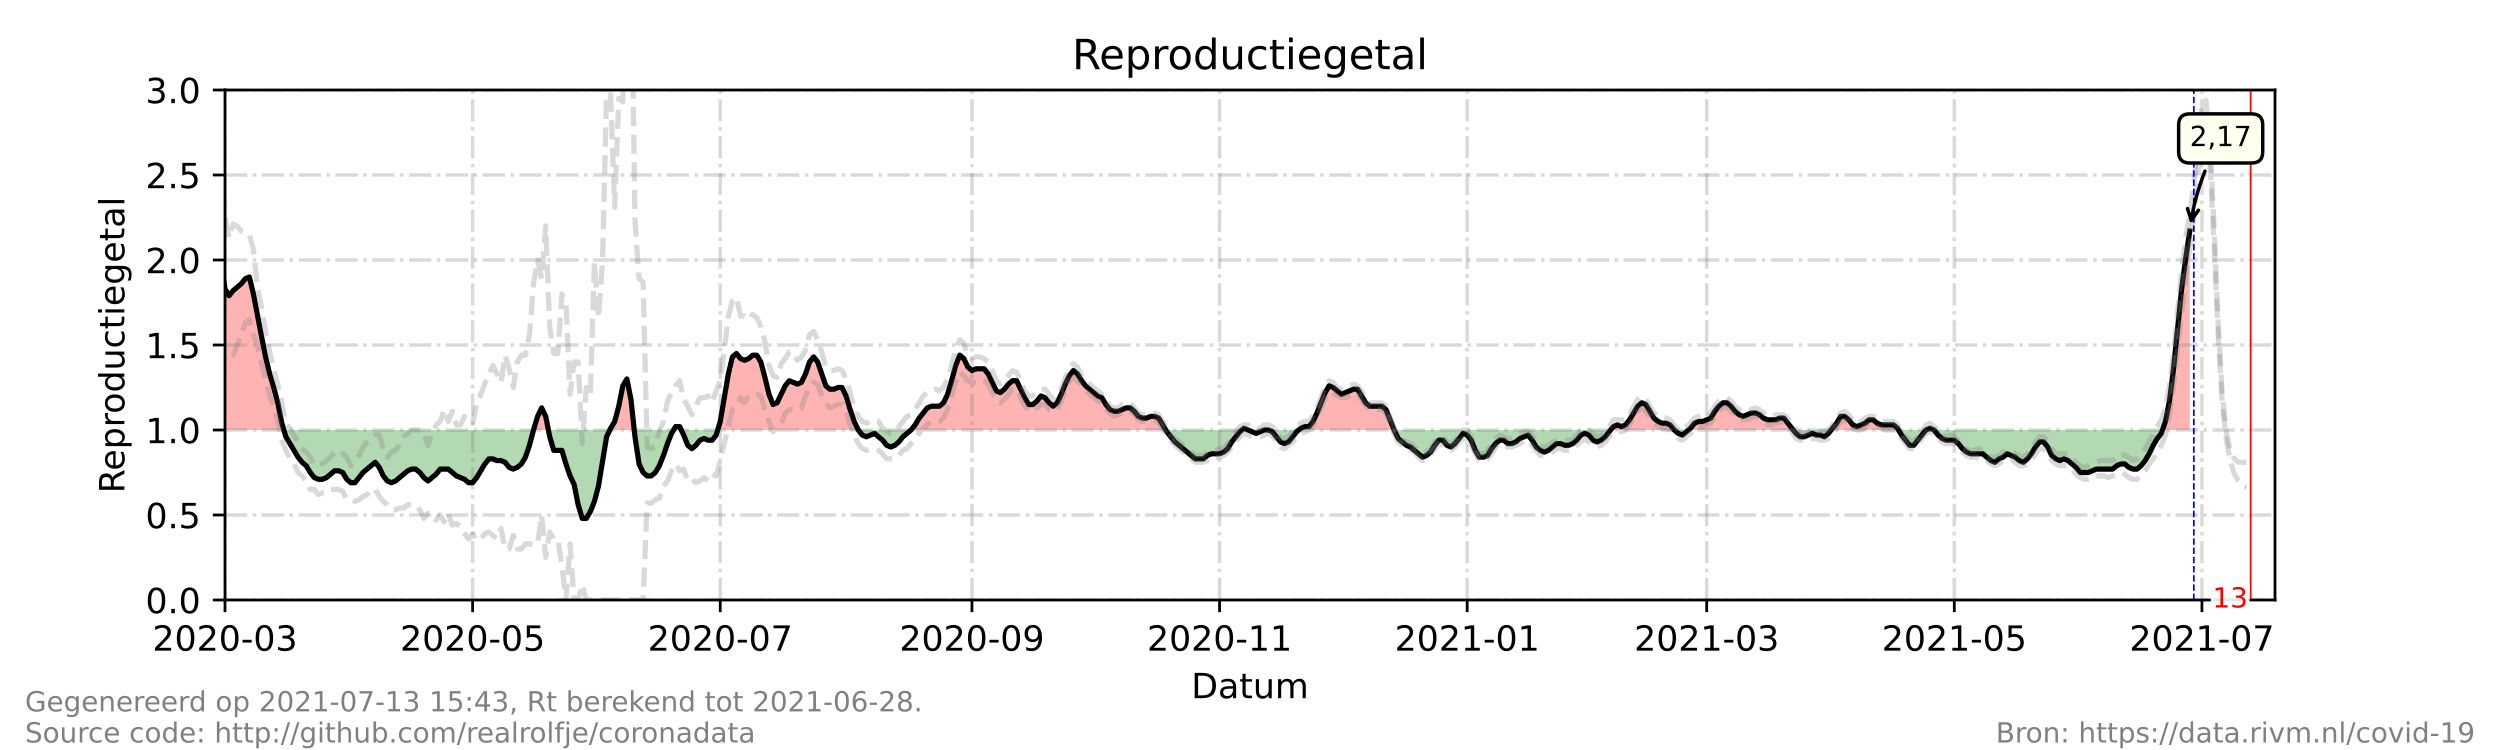 <?xml version="1.0" encoding="utf-8" standalone="no"?>
<!DOCTYPE svg PUBLIC "-//W3C//DTD SVG 1.1//EN"
  "http://www.w3.org/Graphics/SVG/1.1/DTD/svg11.dtd">
<!-- Created with matplotlib (https://matplotlib.org/) -->
<svg height="216pt" version="1.1" viewBox="0 0 720 216" width="720pt" xmlns="http://www.w3.org/2000/svg" xmlns:xlink="http://www.w3.org/1999/xlink">
 <defs>
  <style type="text/css">*{stroke-linecap:butt;stroke-linejoin:round;}</style>
 </defs>
 <g id="figure_1">
  <g id="patch_1">
   <path d="M 0 216 
L 720 216 
L 720 0 
L 0 0 
z
" style="fill:#ffffff;"/>
  </g>
  <g id="axes_1">
   <g id="patch_2">
    <path d="M 64.8 172.8 
L 655.2 172.8 
L 655.2 25.92 
L 64.8 25.92 
z
" style="fill:#ffffff;"/>
   </g>
   <g id="PolyCollection_1">
    <path clip-path="url(#p290021ed6c)" d="M 49.602 123.84 
L 49.602 123.84 
L 50.771 123.84 
L 51.94 123.84 
L 53.109 123.84 
L 54.278 123.84 
L 55.447 123.84 
L 56.616 123.84 
L 57.785 123.84 
L 58.954 123.84 
L 60.124 123.84 
L 61.293 123.84 
L 62.462 123.84 
L 63.631 123.84 
L 64.8 123.84 
L 65.969 123.84 
L 67.138 123.84 
L 68.307 123.84 
L 69.476 123.84 
L 70.646 123.84 
L 71.815 123.84 
L 72.984 123.84 
L 74.153 123.84 
L 75.322 123.84 
L 76.491 123.84 
L 77.66 123.84 
L 78.829 123.84 
L 79.998 123.84 
L 81.168 123.84 
L 81.752 123.84 
L 81.168 121.882 
L 79.998 116.006 
L 78.829 111.6 
L 77.66 107.683 
L 76.491 102.787 
L 75.322 96.912 
L 74.153 91.037 
L 72.984 84.672 
L 71.815 79.776 
L 70.646 80.266 
L 69.476 81.734 
L 68.307 82.714 
L 67.138 83.693 
L 65.969 85.162 
L 64.8 83.203 
L 63.631 75.37 
L 62.462 69.984 
L 61.293 71.942 
L 60.124 71.942 
L 58.954 67.536 
L 57.785 65.088 
L 56.616 66.067 
L 55.447 66.557 
L 54.278 73.411 
L 53.109 87.61 
L 51.94 94.954 
L 50.771 87.61 
L 49.602 78.307 
z
" style="fill:#ff0000;fill-opacity:0.3;"/>
    <path clip-path="url(#p290021ed6c)" d="M 153.652 123.84 
L 154.821 123.84 
L 155.99 123.84 
L 157.16 123.84 
L 157.939 123.84 
L 157.16 119.923 
L 155.99 117.475 
L 154.821 119.923 
z
" style="fill:#ff0000;fill-opacity:0.3;"/>
    <path clip-path="url(#p290021ed6c)" d="M 175.632 123.84 
L 175.865 123.84 
L 177.034 123.84 
L 178.204 123.84 
L 179.373 123.84 
L 180.542 123.84 
L 181.711 123.84 
L 182.667 123.84 
L 181.711 115.027 
L 180.542 109.152 
L 179.373 111.11 
L 178.204 116.986 
L 177.034 121.392 
L 175.865 123.35 
z
" style="fill:#ff0000;fill-opacity:0.3;"/>
    <path clip-path="url(#p290021ed6c)" d="M 193.987 123.84 
L 194.571 123.84 
L 195.74 123.84 
L 196.208 123.84 
L 195.74 122.861 
L 194.571 122.861 
z
" style="fill:#ff0000;fill-opacity:0.3;"/>
    <path clip-path="url(#p290021ed6c)" d="M 206.701 123.84 
L 207.431 123.84 
L 208.6 123.84 
L 209.77 123.84 
L 210.939 123.84 
L 212.108 123.84 
L 213.277 123.84 
L 214.446 123.84 
L 215.615 123.84 
L 216.784 123.84 
L 217.953 123.84 
L 219.122 123.84 
L 220.291 123.84 
L 221.461 123.84 
L 222.63 123.84 
L 223.799 123.84 
L 224.968 123.84 
L 226.137 123.84 
L 227.306 123.84 
L 228.475 123.84 
L 229.644 123.84 
L 230.813 123.84 
L 231.983 123.84 
L 233.152 123.84 
L 234.321 123.84 
L 235.49 123.84 
L 236.659 123.84 
L 237.828 123.84 
L 238.997 123.84 
L 240.166 123.84 
L 241.335 123.84 
L 242.505 123.84 
L 243.674 123.84 
L 244.843 123.84 
L 246.012 123.84 
L 247.181 123.84 
L 246.012 121.392 
L 244.843 117.965 
L 243.674 114.048 
L 242.505 111.6 
L 241.335 111.6 
L 240.166 112.09 
L 238.997 112.09 
L 237.828 111.11 
L 236.659 107.683 
L 235.49 104.256 
L 234.321 102.787 
L 233.152 104.256 
L 231.983 107.683 
L 230.813 110.131 
L 229.644 110.621 
L 228.475 110.131 
L 227.306 109.642 
L 226.137 111.11 
L 224.968 113.558 
L 223.799 116.006 
L 222.63 116.496 
L 221.461 113.558 
L 220.291 108.662 
L 219.122 104.256 
L 217.953 102.298 
L 216.784 102.298 
L 215.615 103.277 
L 214.446 103.766 
L 213.277 103.277 
L 212.108 101.808 
L 210.939 102.787 
L 209.77 107.683 
L 208.6 114.538 
L 207.431 121.392 
z
" style="fill:#ff0000;fill-opacity:0.3;"/>
    <path clip-path="url(#p290021ed6c)" d="M 262.379 123.84 
L 263.549 123.84 
L 264.718 123.84 
L 265.887 123.84 
L 267.056 123.84 
L 268.225 123.84 
L 269.394 123.84 
L 270.563 123.84 
L 271.732 123.84 
L 272.901 123.84 
L 274.07 123.84 
L 275.24 123.84 
L 276.409 123.84 
L 277.578 123.84 
L 278.747 123.84 
L 279.916 123.84 
L 281.085 123.84 
L 282.254 123.84 
L 283.423 123.84 
L 284.592 123.84 
L 285.762 123.84 
L 286.931 123.84 
L 288.1 123.84 
L 289.269 123.84 
L 290.438 123.84 
L 291.607 123.84 
L 292.776 123.84 
L 293.945 123.84 
L 295.114 123.84 
L 296.284 123.84 
L 297.453 123.84 
L 298.622 123.84 
L 299.791 123.84 
L 300.96 123.84 
L 302.129 123.84 
L 303.298 123.84 
L 304.467 123.84 
L 305.636 123.84 
L 306.806 123.84 
L 307.975 123.84 
L 309.144 123.84 
L 310.313 123.84 
L 311.482 123.84 
L 312.651 123.84 
L 313.82 123.84 
L 314.989 123.84 
L 316.158 123.84 
L 317.328 123.84 
L 318.497 123.84 
L 319.666 123.84 
L 320.835 123.84 
L 322.004 123.84 
L 323.173 123.84 
L 324.342 123.84 
L 325.511 123.84 
L 326.68 123.84 
L 327.85 123.84 
L 329.019 123.84 
L 330.188 123.84 
L 331.357 123.84 
L 332.526 123.84 
L 333.695 123.84 
L 334.864 123.84 
L 335.741 123.84 
L 334.864 122.371 
L 333.695 120.413 
L 332.526 119.923 
L 331.357 119.923 
L 330.188 120.413 
L 329.019 120.413 
L 327.85 119.923 
L 326.68 118.454 
L 325.511 117.475 
L 324.342 117.475 
L 323.173 117.965 
L 322.004 118.454 
L 320.835 118.454 
L 319.666 117.965 
L 318.497 116.496 
L 317.328 114.538 
L 316.158 114.048 
L 314.989 113.069 
L 313.82 112.09 
L 312.651 111.11 
L 311.482 109.642 
L 310.313 107.683 
L 309.144 106.704 
L 307.975 108.173 
L 306.806 110.621 
L 305.636 113.558 
L 304.467 116.006 
L 303.298 116.986 
L 302.129 116.006 
L 300.96 114.538 
L 299.791 114.048 
L 298.622 115.517 
L 297.453 116.496 
L 296.284 116.496 
L 295.114 114.538 
L 293.945 112.09 
L 292.776 109.642 
L 291.607 109.642 
L 290.438 110.621 
L 289.269 112.09 
L 288.1 113.069 
L 286.931 112.579 
L 285.762 110.131 
L 284.592 107.683 
L 283.423 106.214 
L 282.254 106.214 
L 281.085 106.214 
L 279.916 106.704 
L 278.747 105.725 
L 277.578 103.277 
L 276.409 102.298 
L 275.24 105.235 
L 274.07 109.642 
L 272.901 113.558 
L 271.732 116.006 
L 270.563 116.986 
L 269.394 116.986 
L 268.225 116.986 
L 267.056 117.475 
L 265.887 118.944 
L 264.718 120.413 
L 263.549 122.371 
z
" style="fill:#ff0000;fill-opacity:0.3;"/>
    <path clip-path="url(#p290021ed6c)" d="M 357.662 123.84 
L 358.246 123.84 
L 359.415 123.84 
L 358.246 123.35 
z
" style="fill:#ff0000;fill-opacity:0.3;"/>
    <path clip-path="url(#p290021ed6c)" d="M 374.029 123.84 
L 374.614 123.84 
L 375.783 123.84 
L 376.952 123.84 
L 378.121 123.84 
L 379.29 123.84 
L 380.459 123.84 
L 381.629 123.84 
L 382.798 123.84 
L 383.967 123.84 
L 385.136 123.84 
L 386.305 123.84 
L 387.474 123.84 
L 388.643 123.84 
L 389.812 123.84 
L 390.981 123.84 
L 392.15 123.84 
L 393.32 123.84 
L 394.489 123.84 
L 395.658 123.84 
L 396.827 123.84 
L 397.996 123.84 
L 399.165 123.84 
L 400.334 123.84 
L 401.503 123.84 
L 400.334 120.902 
L 399.165 117.965 
L 397.996 116.986 
L 396.827 116.986 
L 395.658 116.986 
L 394.489 116.986 
L 393.32 116.006 
L 392.15 114.048 
L 390.981 112.09 
L 389.812 112.09 
L 388.643 112.579 
L 387.474 113.069 
L 386.305 113.558 
L 385.136 112.579 
L 383.967 111.6 
L 382.798 111.11 
L 381.629 113.069 
L 380.459 116.006 
L 379.29 118.944 
L 378.121 121.392 
L 376.952 122.861 
L 375.783 122.861 
L 374.614 123.35 
z
" style="fill:#ff0000;fill-opacity:0.3;"/>
    <path clip-path="url(#p290021ed6c)" d="M 463.856 123.84 
L 464.635 123.84 
L 465.804 123.84 
L 466.973 123.84 
L 468.143 123.84 
L 469.312 123.84 
L 470.481 123.84 
L 471.65 123.84 
L 472.819 123.84 
L 473.988 123.84 
L 475.157 123.84 
L 476.326 123.84 
L 477.495 123.84 
L 478.665 123.84 
L 479.834 123.84 
L 481.003 123.84 
L 482.172 123.84 
L 481.003 122.371 
L 479.834 121.882 
L 478.665 121.882 
L 477.495 121.392 
L 476.326 120.413 
L 475.157 118.454 
L 473.988 116.496 
L 472.819 116.006 
L 471.65 116.986 
L 470.481 118.944 
L 469.312 120.902 
L 468.143 122.371 
L 466.973 122.861 
L 465.804 122.371 
L 464.635 122.861 
z
" style="fill:#ff0000;fill-opacity:0.3;"/>
    <path clip-path="url(#p290021ed6c)" d="M 486.264 123.84 
L 486.848 123.84 
L 488.017 123.84 
L 489.187 123.84 
L 490.356 123.84 
L 491.525 123.84 
L 492.694 123.84 
L 493.863 123.84 
L 495.032 123.84 
L 496.201 123.84 
L 497.37 123.84 
L 498.539 123.84 
L 499.709 123.84 
L 500.878 123.84 
L 502.047 123.84 
L 503.216 123.84 
L 504.385 123.84 
L 505.554 123.84 
L 506.723 123.84 
L 507.892 123.84 
L 509.061 123.84 
L 510.23 123.84 
L 511.4 123.84 
L 512.569 123.84 
L 513.738 123.84 
L 514.907 123.84 
L 516.076 123.84 
L 516.466 123.84 
L 516.076 123.35 
L 514.907 121.882 
L 513.738 120.413 
L 512.569 120.413 
L 511.4 120.902 
L 510.23 120.902 
L 509.061 120.902 
L 507.892 120.413 
L 506.723 119.434 
L 505.554 118.944 
L 504.385 118.944 
L 503.216 119.434 
L 502.047 119.923 
L 500.878 119.434 
L 499.709 118.454 
L 498.539 116.986 
L 497.37 116.006 
L 496.201 116.006 
L 495.032 116.986 
L 493.863 118.454 
L 492.694 120.413 
L 491.525 120.902 
L 490.356 121.392 
L 489.187 121.392 
L 488.017 121.882 
L 486.848 123.35 
z
" style="fill:#ff0000;fill-opacity:0.3;"/>
    <path clip-path="url(#p290021ed6c)" d="M 527.377 123.84 
L 527.767 123.84 
L 528.936 123.84 
L 530.105 123.84 
L 531.274 123.84 
L 532.444 123.84 
L 533.613 123.84 
L 534.782 123.84 
L 535.951 123.84 
L 537.12 123.84 
L 538.289 123.84 
L 539.458 123.84 
L 540.627 123.84 
L 541.796 123.84 
L 542.966 123.84 
L 544.135 123.84 
L 545.304 123.84 
L 546.473 123.84 
L 546.765 123.84 
L 546.473 123.35 
L 545.304 122.371 
L 544.135 122.371 
L 542.966 122.371 
L 541.796 122.371 
L 540.627 121.882 
L 539.458 120.902 
L 538.289 120.902 
L 537.12 121.882 
L 535.951 122.371 
L 534.782 122.861 
L 533.613 122.371 
L 532.444 120.902 
L 531.274 119.923 
L 530.105 119.923 
L 528.936 121.882 
L 527.767 123.35 
z
" style="fill:#ff0000;fill-opacity:0.3;"/>
    <path clip-path="url(#p290021ed6c)" d="M 554.657 123.84 
L 555.826 123.84 
L 556.995 123.84 
L 555.826 123.35 
z
" style="fill:#ff0000;fill-opacity:0.3;"/>
    <path clip-path="url(#p290021ed6c)" d="M 622.799 123.84 
L 623.634 123.84 
L 624.803 123.84 
L 625.972 123.84 
L 627.141 123.84 
L 628.31 123.84 
L 629.48 123.84 
L 630.649 123.84 
L 630.649 123.84 
L 630.649 66.557 
L 629.48 74.39 
L 628.31 83.203 
L 627.141 94.954 
L 625.972 106.214 
L 624.803 115.517 
L 623.634 121.392 
z
" style="fill:#ff0000;fill-opacity:0.3;"/>
   </g>
   <g id="PolyCollection_2">
    <path clip-path="url(#p290021ed6c)" d="M 81.752 123.84 
L 82.337 123.84 
L 83.506 123.84 
L 84.675 123.84 
L 85.844 123.84 
L 87.013 123.84 
L 88.182 123.84 
L 89.351 123.84 
L 90.52 123.84 
L 91.69 123.84 
L 92.859 123.84 
L 94.028 123.84 
L 95.197 123.84 
L 96.366 123.84 
L 97.535 123.84 
L 98.704 123.84 
L 99.873 123.84 
L 101.042 123.84 
L 102.211 123.84 
L 103.381 123.84 
L 104.55 123.84 
L 105.719 123.84 
L 106.888 123.84 
L 108.057 123.84 
L 109.226 123.84 
L 110.395 123.84 
L 111.564 123.84 
L 112.733 123.84 
L 113.903 123.84 
L 115.072 123.84 
L 116.241 123.84 
L 117.41 123.84 
L 118.579 123.84 
L 119.748 123.84 
L 120.917 123.84 
L 122.086 123.84 
L 123.255 123.84 
L 124.425 123.84 
L 125.594 123.84 
L 126.763 123.84 
L 127.932 123.84 
L 129.101 123.84 
L 130.27 123.84 
L 131.439 123.84 
L 132.608 123.84 
L 133.777 123.84 
L 134.947 123.84 
L 136.116 123.84 
L 137.285 123.84 
L 138.454 123.84 
L 139.623 123.84 
L 140.792 123.84 
L 141.961 123.84 
L 143.13 123.84 
L 144.299 123.84 
L 145.469 123.84 
L 146.638 123.84 
L 147.807 123.84 
L 148.976 123.84 
L 150.145 123.84 
L 151.314 123.84 
L 152.483 123.84 
L 153.652 123.84 
L 153.652 123.84 
L 153.652 123.84 
L 152.483 128.246 
L 151.314 131.674 
L 150.145 133.632 
L 148.976 134.611 
L 147.807 135.101 
L 146.638 134.611 
L 145.469 133.142 
L 144.299 132.653 
L 143.13 132.653 
L 141.961 132.163 
L 140.792 132.163 
L 139.623 133.632 
L 138.454 135.59 
L 137.285 137.549 
L 136.116 139.018 
L 134.947 139.018 
L 133.777 138.038 
L 132.608 137.549 
L 131.439 137.059 
L 130.27 136.08 
L 129.101 135.101 
L 127.932 135.101 
L 126.763 135.101 
L 125.594 136.57 
L 124.425 137.549 
L 123.255 138.528 
L 122.086 137.549 
L 120.917 136.08 
L 119.748 135.101 
L 118.579 135.101 
L 117.41 135.59 
L 116.241 136.57 
L 115.072 137.549 
L 113.903 138.528 
L 112.733 139.018 
L 111.564 138.528 
L 110.395 137.059 
L 109.226 134.611 
L 108.057 133.142 
L 106.888 134.122 
L 105.719 135.101 
L 104.55 136.08 
L 103.381 137.549 
L 102.211 139.018 
L 101.042 139.018 
L 99.873 138.038 
L 98.704 136.08 
L 97.535 135.59 
L 96.366 135.59 
L 95.197 136.57 
L 94.028 137.549 
L 92.859 138.038 
L 91.69 138.038 
L 90.52 137.549 
L 89.351 136.08 
L 88.182 134.122 
L 87.013 133.142 
L 85.844 131.674 
L 84.675 129.715 
L 83.506 127.757 
L 82.337 125.798 
z
" style="fill:#008000;fill-opacity:0.3;"/>
    <path clip-path="url(#p290021ed6c)" d="M 157.939 123.84 
L 158.329 123.84 
L 159.498 123.84 
L 160.667 123.84 
L 161.836 123.84 
L 163.005 123.84 
L 164.174 123.84 
L 165.343 123.84 
L 166.512 123.84 
L 167.682 123.84 
L 168.851 123.84 
L 170.02 123.84 
L 171.189 123.84 
L 172.358 123.84 
L 173.527 123.84 
L 174.696 123.84 
L 175.632 123.84 
L 174.696 125.798 
L 173.527 132.653 
L 172.358 139.997 
L 171.189 144.403 
L 170.02 147.341 
L 168.851 149.299 
L 167.682 149.299 
L 166.512 145.382 
L 165.343 139.507 
L 164.174 137.059 
L 163.005 133.632 
L 161.836 129.715 
L 160.667 129.715 
L 159.498 129.715 
L 158.329 125.798 
z
" style="fill:#008000;fill-opacity:0.3;"/>
    <path clip-path="url(#p290021ed6c)" d="M 182.667 123.84 
L 182.88 123.84 
L 184.049 123.84 
L 185.218 123.84 
L 186.387 123.84 
L 187.556 123.84 
L 188.726 123.84 
L 189.895 123.84 
L 191.064 123.84 
L 192.233 123.84 
L 193.402 123.84 
L 193.987 123.84 
L 193.402 124.819 
L 192.233 127.757 
L 191.064 131.184 
L 189.895 134.122 
L 188.726 136.08 
L 187.556 137.059 
L 186.387 137.059 
L 185.218 136.08 
L 184.049 133.632 
L 182.88 125.798 
z
" style="fill:#008000;fill-opacity:0.3;"/>
    <path clip-path="url(#p290021ed6c)" d="M 196.208 123.84 
L 196.909 123.84 
L 198.078 123.84 
L 199.248 123.84 
L 200.417 123.84 
L 201.586 123.84 
L 202.755 123.84 
L 203.924 123.84 
L 205.093 123.84 
L 206.262 123.84 
L 206.701 123.84 
L 206.262 125.309 
L 205.093 126.778 
L 203.924 126.778 
L 202.755 126.288 
L 201.586 126.778 
L 200.417 128.246 
L 199.248 129.226 
L 198.078 128.246 
L 196.909 125.309 
z
" style="fill:#008000;fill-opacity:0.3;"/>
    <path clip-path="url(#p290021ed6c)" d="M 247.181 123.84 
L 247.181 123.84 
L 248.35 123.84 
L 249.519 123.84 
L 250.688 123.84 
L 251.857 123.84 
L 253.027 123.84 
L 254.196 123.84 
L 255.365 123.84 
L 256.534 123.84 
L 257.703 123.84 
L 258.872 123.84 
L 260.041 123.84 
L 261.21 123.84 
L 262.379 123.84 
L 262.379 123.84 
L 262.379 123.84 
L 261.21 124.819 
L 260.041 125.798 
L 258.872 127.267 
L 257.703 128.246 
L 256.534 128.736 
L 255.365 128.246 
L 254.196 126.778 
L 253.027 125.798 
L 251.857 124.819 
L 250.688 125.309 
L 249.519 125.798 
L 248.35 125.309 
L 247.181 123.84 
z
" style="fill:#008000;fill-opacity:0.3;"/>
    <path clip-path="url(#p290021ed6c)" d="M 335.741 123.84 
L 336.033 123.84 
L 337.202 123.84 
L 338.371 123.84 
L 339.541 123.84 
L 340.71 123.84 
L 341.879 123.84 
L 343.048 123.84 
L 344.217 123.84 
L 345.386 123.84 
L 346.555 123.84 
L 347.724 123.84 
L 348.893 123.84 
L 350.063 123.84 
L 351.232 123.84 
L 352.401 123.84 
L 353.57 123.84 
L 354.739 123.84 
L 355.908 123.84 
L 357.077 123.84 
L 357.662 123.84 
L 357.077 124.33 
L 355.908 125.798 
L 354.739 127.267 
L 353.57 129.226 
L 352.401 130.205 
L 351.232 130.694 
L 350.063 130.694 
L 348.893 130.694 
L 347.724 131.184 
L 346.555 132.163 
L 345.386 132.163 
L 344.217 132.163 
L 343.048 131.184 
L 341.879 130.205 
L 340.71 129.226 
L 339.541 128.246 
L 338.371 127.267 
L 337.202 125.798 
L 336.033 124.33 
z
" style="fill:#008000;fill-opacity:0.3;"/>
    <path clip-path="url(#p290021ed6c)" d="M 359.415 123.84 
L 359.415 123.84 
L 360.585 123.84 
L 361.754 123.84 
L 362.923 123.84 
L 364.092 123.84 
L 365.261 123.84 
L 366.43 123.84 
L 367.599 123.84 
L 368.768 123.84 
L 369.937 123.84 
L 371.107 123.84 
L 372.276 123.84 
L 373.445 123.84 
L 374.029 123.84 
L 373.445 124.33 
L 372.276 125.798 
L 371.107 127.267 
L 369.937 127.757 
L 368.768 127.267 
L 367.599 125.798 
L 366.43 124.33 
L 365.261 123.84 
L 364.092 123.84 
L 362.923 124.33 
L 361.754 124.819 
L 360.585 124.33 
L 359.415 123.84 
z
" style="fill:#008000;fill-opacity:0.3;"/>
    <path clip-path="url(#p290021ed6c)" d="M 401.503 123.84 
L 401.503 123.84 
L 402.672 123.84 
L 403.842 123.84 
L 405.011 123.84 
L 406.18 123.84 
L 407.349 123.84 
L 408.518 123.84 
L 409.687 123.84 
L 410.856 123.84 
L 412.025 123.84 
L 413.194 123.84 
L 414.364 123.84 
L 415.533 123.84 
L 416.702 123.84 
L 417.871 123.84 
L 419.04 123.84 
L 420.209 123.84 
L 421.378 123.84 
L 422.547 123.84 
L 423.716 123.84 
L 424.886 123.84 
L 426.055 123.84 
L 427.224 123.84 
L 428.393 123.84 
L 429.562 123.84 
L 430.731 123.84 
L 431.9 123.84 
L 433.069 123.84 
L 434.238 123.84 
L 435.408 123.84 
L 436.577 123.84 
L 437.746 123.84 
L 438.915 123.84 
L 440.084 123.84 
L 441.253 123.84 
L 442.422 123.84 
L 443.591 123.84 
L 444.76 123.84 
L 445.93 123.84 
L 447.099 123.84 
L 448.268 123.84 
L 449.437 123.84 
L 450.606 123.84 
L 451.775 123.84 
L 452.944 123.84 
L 454.113 123.84 
L 455.282 123.84 
L 456.451 123.84 
L 457.621 123.84 
L 458.79 123.84 
L 459.959 123.84 
L 461.128 123.84 
L 462.297 123.84 
L 463.466 123.84 
L 463.856 123.84 
L 463.466 124.33 
L 462.297 125.798 
L 461.128 126.778 
L 459.959 127.267 
L 458.79 126.778 
L 457.621 125.309 
L 456.451 124.819 
L 455.282 125.309 
L 454.113 126.778 
L 452.944 127.757 
L 451.775 128.246 
L 450.606 128.246 
L 449.437 127.757 
L 448.268 127.757 
L 447.099 128.736 
L 445.93 129.715 
L 444.76 130.205 
L 443.591 129.715 
L 442.422 128.736 
L 441.253 126.778 
L 440.084 125.309 
L 438.915 125.798 
L 437.746 126.288 
L 436.577 127.267 
L 435.408 127.757 
L 434.238 127.757 
L 433.069 126.778 
L 431.9 126.778 
L 430.731 127.757 
L 429.562 129.226 
L 428.393 131.184 
L 427.224 131.674 
L 426.055 131.674 
L 424.886 129.715 
L 423.716 126.778 
L 422.547 125.309 
L 421.378 124.819 
L 420.209 126.288 
L 419.04 127.757 
L 417.871 128.736 
L 416.702 128.246 
L 415.533 126.778 
L 414.364 126.778 
L 413.194 128.246 
L 412.025 130.205 
L 410.856 131.184 
L 409.687 131.674 
L 408.518 130.694 
L 407.349 129.715 
L 406.18 128.736 
L 405.011 128.246 
L 403.842 127.267 
L 402.672 126.288 
L 401.503 123.84 
z
" style="fill:#008000;fill-opacity:0.3;"/>
    <path clip-path="url(#p290021ed6c)" d="M 482.172 123.84 
L 482.172 123.84 
L 483.341 123.84 
L 484.51 123.84 
L 485.679 123.84 
L 486.264 123.84 
L 485.679 124.33 
L 484.51 125.309 
L 483.341 124.819 
L 482.172 123.84 
z
" style="fill:#008000;fill-opacity:0.3;"/>
    <path clip-path="url(#p290021ed6c)" d="M 516.466 123.84 
L 517.245 123.84 
L 518.414 123.84 
L 519.583 123.84 
L 520.752 123.84 
L 521.922 123.84 
L 523.091 123.84 
L 524.26 123.84 
L 525.429 123.84 
L 526.598 123.84 
L 527.377 123.84 
L 526.598 124.819 
L 525.429 125.798 
L 524.26 125.309 
L 523.091 125.309 
L 521.922 124.819 
L 520.752 125.309 
L 519.583 125.798 
L 518.414 125.798 
L 517.245 124.819 
z
" style="fill:#008000;fill-opacity:0.3;"/>
    <path clip-path="url(#p290021ed6c)" d="M 546.765 123.84 
L 547.642 123.84 
L 548.811 123.84 
L 549.98 123.84 
L 551.149 123.84 
L 552.318 123.84 
L 553.488 123.84 
L 554.657 123.84 
L 554.657 123.84 
L 554.657 123.84 
L 553.488 125.309 
L 552.318 126.778 
L 551.149 128.246 
L 549.98 128.246 
L 548.811 126.778 
L 547.642 125.309 
z
" style="fill:#008000;fill-opacity:0.3;"/>
    <path clip-path="url(#p290021ed6c)" d="M 556.995 123.84 
L 556.995 123.84 
L 558.164 123.84 
L 559.333 123.84 
L 560.502 123.84 
L 561.671 123.84 
L 562.84 123.84 
L 564.01 123.84 
L 565.179 123.84 
L 566.348 123.84 
L 567.517 123.84 
L 568.686 123.84 
L 569.855 123.84 
L 571.024 123.84 
L 572.193 123.84 
L 573.362 123.84 
L 574.531 123.84 
L 575.701 123.84 
L 576.87 123.84 
L 578.039 123.84 
L 579.208 123.84 
L 580.377 123.84 
L 581.546 123.84 
L 582.715 123.84 
L 583.884 123.84 
L 585.053 123.84 
L 586.223 123.84 
L 587.392 123.84 
L 588.561 123.84 
L 589.73 123.84 
L 590.899 123.84 
L 592.068 123.84 
L 593.237 123.84 
L 594.406 123.84 
L 595.575 123.84 
L 596.745 123.84 
L 597.914 123.84 
L 599.083 123.84 
L 600.252 123.84 
L 601.421 123.84 
L 602.59 123.84 
L 603.759 123.84 
L 604.928 123.84 
L 606.097 123.84 
L 607.267 123.84 
L 608.436 123.84 
L 609.605 123.84 
L 610.774 123.84 
L 611.943 123.84 
L 613.112 123.84 
L 614.281 123.84 
L 615.45 123.84 
L 616.619 123.84 
L 617.789 123.84 
L 618.958 123.84 
L 620.127 123.84 
L 621.296 123.84 
L 622.465 123.84 
L 622.799 123.84 
L 622.465 124.819 
L 621.296 126.288 
L 620.127 128.246 
L 618.958 130.694 
L 617.789 132.653 
L 616.619 134.122 
L 615.45 135.101 
L 614.281 135.101 
L 613.112 134.611 
L 611.943 133.632 
L 610.774 133.632 
L 609.605 134.122 
L 608.436 135.101 
L 607.267 135.101 
L 606.097 135.101 
L 604.928 135.101 
L 603.759 135.101 
L 602.59 135.59 
L 601.421 136.08 
L 600.252 136.08 
L 599.083 136.08 
L 597.914 134.611 
L 596.745 133.632 
L 595.575 132.653 
L 594.406 132.163 
L 593.237 132.653 
L 592.068 132.163 
L 590.899 131.184 
L 589.73 128.736 
L 588.561 127.267 
L 587.392 127.267 
L 586.223 128.736 
L 585.053 130.694 
L 583.884 132.163 
L 582.715 133.142 
L 581.546 132.653 
L 580.377 131.674 
L 579.208 131.184 
L 578.039 130.694 
L 576.87 131.674 
L 575.701 132.163 
L 574.531 133.142 
L 573.362 132.653 
L 572.193 131.674 
L 571.024 130.694 
L 569.855 130.694 
L 568.686 130.694 
L 567.517 130.694 
L 566.348 130.205 
L 565.179 129.226 
L 564.01 127.757 
L 562.84 126.778 
L 561.671 126.778 
L 560.502 126.778 
L 559.333 126.288 
L 558.164 125.309 
L 556.995 123.84 
z
" style="fill:#008000;fill-opacity:0.3;"/>
   </g>
   <g id="matplotlib.axis_1">
    <g id="xtick_1">
     <g id="line2d_1">
      <path clip-path="url(#p290021ed6c)" d="M 64.8 172.8 
L 64.8 25.92 
" style="fill:none;stroke:#808080;stroke-dasharray:6.4,1.6,1,1.6;stroke-dashoffset:0;stroke-opacity:0.3;"/>
     </g>
     <g id="line2d_2">
      <defs>
       <path d="M 0 0 
L 0 3.5 
" id="m12fb384188" style="stroke:#000000;stroke-width:0.8;"/>
      </defs>
      <g>
       <use style="stroke:#000000;stroke-width:0.8;" x="64.8" xlink:href="#m12fb384188" y="172.8"/>
      </g>
     </g>
     <g id="text_1">
      <!-- 2020-03 -->
      <g transform="translate(43.909 187.398)scale(0.1 -0.1)">
       <defs>
        <path d="M 19.188 8.297 
L 53.609 8.297 
L 53.609 0 
L 7.328 0 
L 7.328 8.297 
Q 12.938 14.109 22.625 23.891 
Q 32.328 33.688 34.812 36.531 
Q 39.547 41.844 41.422 45.531 
Q 43.312 49.219 43.312 52.781 
Q 43.312 58.594 39.234 62.25 
Q 35.156 65.922 28.609 65.922 
Q 23.969 65.922 18.812 64.312 
Q 13.672 62.703 7.812 59.422 
L 7.812 69.391 
Q 13.766 71.781 18.938 73 
Q 24.125 74.219 28.422 74.219 
Q 39.75 74.219 46.484 68.547 
Q 53.219 62.891 53.219 53.422 
Q 53.219 48.922 51.531 44.891 
Q 49.859 40.875 45.406 35.406 
Q 44.188 33.984 37.641 27.219 
Q 31.109 20.453 19.188 8.297 
z
" id="DejaVuSans-50"/>
        <path d="M 31.781 66.406 
Q 24.172 66.406 20.328 58.906 
Q 16.5 51.422 16.5 36.375 
Q 16.5 21.391 20.328 13.891 
Q 24.172 6.391 31.781 6.391 
Q 39.453 6.391 43.281 13.891 
Q 47.125 21.391 47.125 36.375 
Q 47.125 51.422 43.281 58.906 
Q 39.453 66.406 31.781 66.406 
z
M 31.781 74.219 
Q 44.047 74.219 50.516 64.516 
Q 56.984 54.828 56.984 36.375 
Q 56.984 17.969 50.516 8.266 
Q 44.047 -1.422 31.781 -1.422 
Q 19.531 -1.422 13.062 8.266 
Q 6.594 17.969 6.594 36.375 
Q 6.594 54.828 13.062 64.516 
Q 19.531 74.219 31.781 74.219 
z
" id="DejaVuSans-48"/>
        <path d="M 4.891 31.391 
L 31.203 31.391 
L 31.203 23.391 
L 4.891 23.391 
z
" id="DejaVuSans-45"/>
        <path d="M 40.578 39.312 
Q 47.656 37.797 51.625 33 
Q 55.609 28.219 55.609 21.188 
Q 55.609 10.406 48.188 4.484 
Q 40.766 -1.422 27.094 -1.422 
Q 22.516 -1.422 17.656 -0.516 
Q 12.797 0.391 7.625 2.203 
L 7.625 11.719 
Q 11.719 9.328 16.594 8.109 
Q 21.484 6.891 26.812 6.891 
Q 36.078 6.891 40.938 10.547 
Q 45.797 14.203 45.797 21.188 
Q 45.797 27.641 41.281 31.266 
Q 36.766 34.906 28.719 34.906 
L 20.219 34.906 
L 20.219 43.016 
L 29.109 43.016 
Q 36.375 43.016 40.234 45.922 
Q 44.094 48.828 44.094 54.297 
Q 44.094 59.906 40.109 62.906 
Q 36.141 65.922 28.719 65.922 
Q 24.656 65.922 20.016 65.031 
Q 15.375 64.156 9.812 62.312 
L 9.812 71.094 
Q 15.438 72.656 20.344 73.438 
Q 25.25 74.219 29.594 74.219 
Q 40.828 74.219 47.359 69.109 
Q 53.906 64.016 53.906 55.328 
Q 53.906 49.266 50.438 45.094 
Q 46.969 40.922 40.578 39.312 
z
" id="DejaVuSans-51"/>
       </defs>
       <use xlink:href="#DejaVuSans-50"/>
       <use x="63.623" xlink:href="#DejaVuSans-48"/>
       <use x="127.246" xlink:href="#DejaVuSans-50"/>
       <use x="190.869" xlink:href="#DejaVuSans-48"/>
       <use x="254.492" xlink:href="#DejaVuSans-45"/>
       <use x="290.576" xlink:href="#DejaVuSans-48"/>
       <use x="354.199" xlink:href="#DejaVuSans-51"/>
      </g>
     </g>
    </g>
    <g id="xtick_2">
     <g id="line2d_3">
      <path clip-path="url(#p290021ed6c)" d="M 136.116 172.8 
L 136.116 25.92 
" style="fill:none;stroke:#808080;stroke-dasharray:6.4,1.6,1,1.6;stroke-dashoffset:0;stroke-opacity:0.3;"/>
     </g>
     <g id="line2d_4">
      <g>
       <use style="stroke:#000000;stroke-width:0.8;" x="136.116" xlink:href="#m12fb384188" y="172.8"/>
      </g>
     </g>
     <g id="text_2">
      <!-- 2020-05 -->
      <g transform="translate(115.224 187.398)scale(0.1 -0.1)">
       <defs>
        <path d="M 10.797 72.906 
L 49.516 72.906 
L 49.516 64.594 
L 19.828 64.594 
L 19.828 46.734 
Q 21.969 47.469 24.109 47.828 
Q 26.266 48.188 28.422 48.188 
Q 40.625 48.188 47.75 41.5 
Q 54.891 34.812 54.891 23.391 
Q 54.891 11.625 47.562 5.094 
Q 40.234 -1.422 26.906 -1.422 
Q 22.312 -1.422 17.547 -0.641 
Q 12.797 0.141 7.719 1.703 
L 7.719 11.625 
Q 12.109 9.234 16.797 8.062 
Q 21.484 6.891 26.703 6.891 
Q 35.156 6.891 40.078 11.328 
Q 45.016 15.766 45.016 23.391 
Q 45.016 31 40.078 35.438 
Q 35.156 39.891 26.703 39.891 
Q 22.75 39.891 18.812 39.016 
Q 14.891 38.141 10.797 36.281 
z
" id="DejaVuSans-53"/>
       </defs>
       <use xlink:href="#DejaVuSans-50"/>
       <use x="63.623" xlink:href="#DejaVuSans-48"/>
       <use x="127.246" xlink:href="#DejaVuSans-50"/>
       <use x="190.869" xlink:href="#DejaVuSans-48"/>
       <use x="254.492" xlink:href="#DejaVuSans-45"/>
       <use x="290.576" xlink:href="#DejaVuSans-48"/>
       <use x="354.199" xlink:href="#DejaVuSans-53"/>
      </g>
     </g>
    </g>
    <g id="xtick_3">
     <g id="line2d_5">
      <path clip-path="url(#p290021ed6c)" d="M 207.431 172.8 
L 207.431 25.92 
" style="fill:none;stroke:#808080;stroke-dasharray:6.4,1.6,1,1.6;stroke-dashoffset:0;stroke-opacity:0.3;"/>
     </g>
     <g id="line2d_6">
      <g>
       <use style="stroke:#000000;stroke-width:0.8;" x="207.431" xlink:href="#m12fb384188" y="172.8"/>
      </g>
     </g>
     <g id="text_3">
      <!-- 2020-07 -->
      <g transform="translate(186.54 187.398)scale(0.1 -0.1)">
       <defs>
        <path d="M 8.203 72.906 
L 55.078 72.906 
L 55.078 68.703 
L 28.609 0 
L 18.312 0 
L 43.219 64.594 
L 8.203 64.594 
z
" id="DejaVuSans-55"/>
       </defs>
       <use xlink:href="#DejaVuSans-50"/>
       <use x="63.623" xlink:href="#DejaVuSans-48"/>
       <use x="127.246" xlink:href="#DejaVuSans-50"/>
       <use x="190.869" xlink:href="#DejaVuSans-48"/>
       <use x="254.492" xlink:href="#DejaVuSans-45"/>
       <use x="290.576" xlink:href="#DejaVuSans-48"/>
       <use x="354.199" xlink:href="#DejaVuSans-55"/>
      </g>
     </g>
    </g>
    <g id="xtick_4">
     <g id="line2d_7">
      <path clip-path="url(#p290021ed6c)" d="M 279.916 172.8 
L 279.916 25.92 
" style="fill:none;stroke:#808080;stroke-dasharray:6.4,1.6,1,1.6;stroke-dashoffset:0;stroke-opacity:0.3;"/>
     </g>
     <g id="line2d_8">
      <g>
       <use style="stroke:#000000;stroke-width:0.8;" x="279.916" xlink:href="#m12fb384188" y="172.8"/>
      </g>
     </g>
     <g id="text_4">
      <!-- 2020-09 -->
      <g transform="translate(259.025 187.398)scale(0.1 -0.1)">
       <defs>
        <path d="M 10.984 1.516 
L 10.984 10.5 
Q 14.703 8.734 18.5 7.812 
Q 22.312 6.891 25.984 6.891 
Q 35.75 6.891 40.891 13.453 
Q 46.047 20.016 46.781 33.406 
Q 43.953 29.203 39.594 26.953 
Q 35.25 24.703 29.984 24.703 
Q 19.047 24.703 12.672 31.312 
Q 6.297 37.938 6.297 49.422 
Q 6.297 60.641 12.938 67.422 
Q 19.578 74.219 30.609 74.219 
Q 43.266 74.219 49.922 64.516 
Q 56.594 54.828 56.594 36.375 
Q 56.594 19.141 48.406 8.859 
Q 40.234 -1.422 26.422 -1.422 
Q 22.703 -1.422 18.891 -0.688 
Q 15.094 0.047 10.984 1.516 
z
M 30.609 32.422 
Q 37.25 32.422 41.125 36.953 
Q 45.016 41.5 45.016 49.422 
Q 45.016 57.281 41.125 61.844 
Q 37.25 66.406 30.609 66.406 
Q 23.969 66.406 20.094 61.844 
Q 16.219 57.281 16.219 49.422 
Q 16.219 41.5 20.094 36.953 
Q 23.969 32.422 30.609 32.422 
z
" id="DejaVuSans-57"/>
       </defs>
       <use xlink:href="#DejaVuSans-50"/>
       <use x="63.623" xlink:href="#DejaVuSans-48"/>
       <use x="127.246" xlink:href="#DejaVuSans-50"/>
       <use x="190.869" xlink:href="#DejaVuSans-48"/>
       <use x="254.492" xlink:href="#DejaVuSans-45"/>
       <use x="290.576" xlink:href="#DejaVuSans-48"/>
       <use x="354.199" xlink:href="#DejaVuSans-57"/>
      </g>
     </g>
    </g>
    <g id="xtick_5">
     <g id="line2d_9">
      <path clip-path="url(#p290021ed6c)" d="M 351.232 172.8 
L 351.232 25.92 
" style="fill:none;stroke:#808080;stroke-dasharray:6.4,1.6,1,1.6;stroke-dashoffset:0;stroke-opacity:0.3;"/>
     </g>
     <g id="line2d_10">
      <g>
       <use style="stroke:#000000;stroke-width:0.8;" x="351.232" xlink:href="#m12fb384188" y="172.8"/>
      </g>
     </g>
     <g id="text_5">
      <!-- 2020-11 -->
      <g transform="translate(330.34 187.398)scale(0.1 -0.1)">
       <defs>
        <path d="M 12.406 8.297 
L 28.516 8.297 
L 28.516 63.922 
L 10.984 60.406 
L 10.984 69.391 
L 28.422 72.906 
L 38.281 72.906 
L 38.281 8.297 
L 54.391 8.297 
L 54.391 0 
L 12.406 0 
z
" id="DejaVuSans-49"/>
       </defs>
       <use xlink:href="#DejaVuSans-50"/>
       <use x="63.623" xlink:href="#DejaVuSans-48"/>
       <use x="127.246" xlink:href="#DejaVuSans-50"/>
       <use x="190.869" xlink:href="#DejaVuSans-48"/>
       <use x="254.492" xlink:href="#DejaVuSans-45"/>
       <use x="290.576" xlink:href="#DejaVuSans-49"/>
       <use x="354.199" xlink:href="#DejaVuSans-49"/>
      </g>
     </g>
    </g>
    <g id="xtick_6">
     <g id="line2d_11">
      <path clip-path="url(#p290021ed6c)" d="M 422.547 172.8 
L 422.547 25.92 
" style="fill:none;stroke:#808080;stroke-dasharray:6.4,1.6,1,1.6;stroke-dashoffset:0;stroke-opacity:0.3;"/>
     </g>
     <g id="line2d_12">
      <g>
       <use style="stroke:#000000;stroke-width:0.8;" x="422.547" xlink:href="#m12fb384188" y="172.8"/>
      </g>
     </g>
     <g id="text_6">
      <!-- 2021-01 -->
      <g transform="translate(401.656 187.398)scale(0.1 -0.1)">
       <use xlink:href="#DejaVuSans-50"/>
       <use x="63.623" xlink:href="#DejaVuSans-48"/>
       <use x="127.246" xlink:href="#DejaVuSans-50"/>
       <use x="190.869" xlink:href="#DejaVuSans-49"/>
       <use x="254.492" xlink:href="#DejaVuSans-45"/>
       <use x="290.576" xlink:href="#DejaVuSans-48"/>
       <use x="354.199" xlink:href="#DejaVuSans-49"/>
      </g>
     </g>
    </g>
    <g id="xtick_7">
     <g id="line2d_13">
      <path clip-path="url(#p290021ed6c)" d="M 491.525 172.8 
L 491.525 25.92 
" style="fill:none;stroke:#808080;stroke-dasharray:6.4,1.6,1,1.6;stroke-dashoffset:0;stroke-opacity:0.3;"/>
     </g>
     <g id="line2d_14">
      <g>
       <use style="stroke:#000000;stroke-width:0.8;" x="491.525" xlink:href="#m12fb384188" y="172.8"/>
      </g>
     </g>
     <g id="text_7">
      <!-- 2021-03 -->
      <g transform="translate(470.633 187.398)scale(0.1 -0.1)">
       <use xlink:href="#DejaVuSans-50"/>
       <use x="63.623" xlink:href="#DejaVuSans-48"/>
       <use x="127.246" xlink:href="#DejaVuSans-50"/>
       <use x="190.869" xlink:href="#DejaVuSans-49"/>
       <use x="254.492" xlink:href="#DejaVuSans-45"/>
       <use x="290.576" xlink:href="#DejaVuSans-48"/>
       <use x="354.199" xlink:href="#DejaVuSans-51"/>
      </g>
     </g>
    </g>
    <g id="xtick_8">
     <g id="line2d_15">
      <path clip-path="url(#p290021ed6c)" d="M 562.84 172.8 
L 562.84 25.92 
" style="fill:none;stroke:#808080;stroke-dasharray:6.4,1.6,1,1.6;stroke-dashoffset:0;stroke-opacity:0.3;"/>
     </g>
     <g id="line2d_16">
      <g>
       <use style="stroke:#000000;stroke-width:0.8;" x="562.84" xlink:href="#m12fb384188" y="172.8"/>
      </g>
     </g>
     <g id="text_8">
      <!-- 2021-05 -->
      <g transform="translate(541.949 187.398)scale(0.1 -0.1)">
       <use xlink:href="#DejaVuSans-50"/>
       <use x="63.623" xlink:href="#DejaVuSans-48"/>
       <use x="127.246" xlink:href="#DejaVuSans-50"/>
       <use x="190.869" xlink:href="#DejaVuSans-49"/>
       <use x="254.492" xlink:href="#DejaVuSans-45"/>
       <use x="290.576" xlink:href="#DejaVuSans-48"/>
       <use x="354.199" xlink:href="#DejaVuSans-53"/>
      </g>
     </g>
    </g>
    <g id="xtick_9">
     <g id="line2d_17">
      <path clip-path="url(#p290021ed6c)" d="M 634.156 172.8 
L 634.156 25.92 
" style="fill:none;stroke:#808080;stroke-dasharray:6.4,1.6,1,1.6;stroke-dashoffset:0;stroke-opacity:0.3;"/>
     </g>
     <g id="line2d_18">
      <g>
       <use style="stroke:#000000;stroke-width:0.8;" x="634.156" xlink:href="#m12fb384188" y="172.8"/>
      </g>
     </g>
     <g id="text_9">
      <!-- 2021-07 -->
      <g transform="translate(613.265 187.398)scale(0.1 -0.1)">
       <use xlink:href="#DejaVuSans-50"/>
       <use x="63.623" xlink:href="#DejaVuSans-48"/>
       <use x="127.246" xlink:href="#DejaVuSans-50"/>
       <use x="190.869" xlink:href="#DejaVuSans-49"/>
       <use x="254.492" xlink:href="#DejaVuSans-45"/>
       <use x="290.576" xlink:href="#DejaVuSans-48"/>
       <use x="354.199" xlink:href="#DejaVuSans-55"/>
      </g>
     </g>
    </g>
    <g id="text_10">
     <!-- Datum -->
     <g transform="translate(343.087 201.077)scale(0.1 -0.1)">
      <defs>
       <path d="M 19.672 64.797 
L 19.672 8.109 
L 31.594 8.109 
Q 46.688 8.109 53.688 14.938 
Q 60.688 21.781 60.688 36.531 
Q 60.688 51.172 53.688 57.984 
Q 46.688 64.797 31.594 64.797 
z
M 9.812 72.906 
L 30.078 72.906 
Q 51.266 72.906 61.172 64.094 
Q 71.094 55.281 71.094 36.531 
Q 71.094 17.672 61.125 8.828 
Q 51.172 0 30.078 0 
L 9.812 0 
z
" id="DejaVuSans-68"/>
       <path d="M 34.281 27.484 
Q 23.391 27.484 19.188 25 
Q 14.984 22.516 14.984 16.5 
Q 14.984 11.719 18.141 8.906 
Q 21.297 6.109 26.703 6.109 
Q 34.188 6.109 38.703 11.406 
Q 43.219 16.703 43.219 25.484 
L 43.219 27.484 
z
M 52.203 31.203 
L 52.203 0 
L 43.219 0 
L 43.219 8.297 
Q 40.141 3.328 35.547 0.953 
Q 30.953 -1.422 24.312 -1.422 
Q 15.922 -1.422 10.953 3.297 
Q 6 8.016 6 15.922 
Q 6 25.141 12.172 29.828 
Q 18.359 34.516 30.609 34.516 
L 43.219 34.516 
L 43.219 35.406 
Q 43.219 41.609 39.141 45 
Q 35.062 48.391 27.688 48.391 
Q 23 48.391 18.547 47.266 
Q 14.109 46.141 10.016 43.891 
L 10.016 52.203 
Q 14.938 54.109 19.578 55.047 
Q 24.219 56 28.609 56 
Q 40.484 56 46.344 49.844 
Q 52.203 43.703 52.203 31.203 
z
" id="DejaVuSans-97"/>
       <path d="M 18.312 70.219 
L 18.312 54.688 
L 36.812 54.688 
L 36.812 47.703 
L 18.312 47.703 
L 18.312 18.016 
Q 18.312 11.328 20.141 9.422 
Q 21.969 7.516 27.594 7.516 
L 36.812 7.516 
L 36.812 0 
L 27.594 0 
Q 17.188 0 13.234 3.875 
Q 9.281 7.766 9.281 18.016 
L 9.281 47.703 
L 2.688 47.703 
L 2.688 54.688 
L 9.281 54.688 
L 9.281 70.219 
z
" id="DejaVuSans-116"/>
       <path d="M 8.5 21.578 
L 8.5 54.688 
L 17.484 54.688 
L 17.484 21.922 
Q 17.484 14.156 20.5 10.266 
Q 23.531 6.391 29.594 6.391 
Q 36.859 6.391 41.078 11.031 
Q 45.312 15.672 45.312 23.688 
L 45.312 54.688 
L 54.297 54.688 
L 54.297 0 
L 45.312 0 
L 45.312 8.406 
Q 42.047 3.422 37.719 1 
Q 33.406 -1.422 27.688 -1.422 
Q 18.266 -1.422 13.375 4.438 
Q 8.5 10.297 8.5 21.578 
z
M 31.109 56 
z
" id="DejaVuSans-117"/>
       <path d="M 52 44.188 
Q 55.375 50.25 60.062 53.125 
Q 64.75 56 71.094 56 
Q 79.641 56 84.281 50.016 
Q 88.922 44.047 88.922 33.016 
L 88.922 0 
L 79.891 0 
L 79.891 32.719 
Q 79.891 40.578 77.094 44.375 
Q 74.312 48.188 68.609 48.188 
Q 61.625 48.188 57.562 43.547 
Q 53.516 38.922 53.516 30.906 
L 53.516 0 
L 44.484 0 
L 44.484 32.719 
Q 44.484 40.625 41.703 44.406 
Q 38.922 48.188 33.109 48.188 
Q 26.219 48.188 22.156 43.531 
Q 18.109 38.875 18.109 30.906 
L 18.109 0 
L 9.078 0 
L 9.078 54.688 
L 18.109 54.688 
L 18.109 46.188 
Q 21.188 51.219 25.484 53.609 
Q 29.781 56 35.688 56 
Q 41.656 56 45.828 52.969 
Q 50 49.953 52 44.188 
z
" id="DejaVuSans-109"/>
      </defs>
      <use xlink:href="#DejaVuSans-68"/>
      <use x="77.002" xlink:href="#DejaVuSans-97"/>
      <use x="138.281" xlink:href="#DejaVuSans-116"/>
      <use x="177.49" xlink:href="#DejaVuSans-117"/>
      <use x="240.869" xlink:href="#DejaVuSans-109"/>
     </g>
    </g>
   </g>
   <g id="matplotlib.axis_2">
    <g id="ytick_1">
     <g id="line2d_19">
      <path clip-path="url(#p290021ed6c)" d="M 64.8 172.8 
L 655.2 172.8 
" style="fill:none;stroke:#808080;stroke-dasharray:6.4,1.6,1,1.6;stroke-dashoffset:0;stroke-opacity:0.3;"/>
     </g>
     <g id="line2d_20">
      <defs>
       <path d="M 0 0 
L -3.5 0 
" id="m64192df72d" style="stroke:#000000;stroke-width:0.8;"/>
      </defs>
      <g>
       <use style="stroke:#000000;stroke-width:0.8;" x="64.8" xlink:href="#m64192df72d" y="172.8"/>
      </g>
     </g>
     <g id="text_11">
      <!-- 0.0 -->
      <g transform="translate(41.897 176.599)scale(0.1 -0.1)">
       <defs>
        <path d="M 10.688 12.406 
L 21 12.406 
L 21 0 
L 10.688 0 
z
" id="DejaVuSans-46"/>
       </defs>
       <use xlink:href="#DejaVuSans-48"/>
       <use x="63.623" xlink:href="#DejaVuSans-46"/>
       <use x="95.41" xlink:href="#DejaVuSans-48"/>
      </g>
     </g>
    </g>
    <g id="ytick_2">
     <g id="line2d_21">
      <path clip-path="url(#p290021ed6c)" d="M 64.8 148.32 
L 655.2 148.32 
" style="fill:none;stroke:#808080;stroke-dasharray:6.4,1.6,1,1.6;stroke-dashoffset:0;stroke-opacity:0.3;"/>
     </g>
     <g id="line2d_22">
      <g>
       <use style="stroke:#000000;stroke-width:0.8;" x="64.8" xlink:href="#m64192df72d" y="148.32"/>
      </g>
     </g>
     <g id="text_12">
      <!-- 0.5 -->
      <g transform="translate(41.897 152.119)scale(0.1 -0.1)">
       <use xlink:href="#DejaVuSans-48"/>
       <use x="63.623" xlink:href="#DejaVuSans-46"/>
       <use x="95.41" xlink:href="#DejaVuSans-53"/>
      </g>
     </g>
    </g>
    <g id="ytick_3">
     <g id="line2d_23">
      <path clip-path="url(#p290021ed6c)" d="M 64.8 123.84 
L 655.2 123.84 
" style="fill:none;stroke:#808080;stroke-dasharray:6.4,1.6,1,1.6;stroke-dashoffset:0;stroke-opacity:0.3;"/>
     </g>
     <g id="line2d_24">
      <g>
       <use style="stroke:#000000;stroke-width:0.8;" x="64.8" xlink:href="#m64192df72d" y="123.84"/>
      </g>
     </g>
     <g id="text_13">
      <!-- 1.0 -->
      <g transform="translate(41.897 127.639)scale(0.1 -0.1)">
       <use xlink:href="#DejaVuSans-49"/>
       <use x="63.623" xlink:href="#DejaVuSans-46"/>
       <use x="95.41" xlink:href="#DejaVuSans-48"/>
      </g>
     </g>
    </g>
    <g id="ytick_4">
     <g id="line2d_25">
      <path clip-path="url(#p290021ed6c)" d="M 64.8 99.36 
L 655.2 99.36 
" style="fill:none;stroke:#808080;stroke-dasharray:6.4,1.6,1,1.6;stroke-dashoffset:0;stroke-opacity:0.3;"/>
     </g>
     <g id="line2d_26">
      <g>
       <use style="stroke:#000000;stroke-width:0.8;" x="64.8" xlink:href="#m64192df72d" y="99.36"/>
      </g>
     </g>
     <g id="text_14">
      <!-- 1.5 -->
      <g transform="translate(41.897 103.159)scale(0.1 -0.1)">
       <use xlink:href="#DejaVuSans-49"/>
       <use x="63.623" xlink:href="#DejaVuSans-46"/>
       <use x="95.41" xlink:href="#DejaVuSans-53"/>
      </g>
     </g>
    </g>
    <g id="ytick_5">
     <g id="line2d_27">
      <path clip-path="url(#p290021ed6c)" d="M 64.8 74.88 
L 655.2 74.88 
" style="fill:none;stroke:#808080;stroke-dasharray:6.4,1.6,1,1.6;stroke-dashoffset:0;stroke-opacity:0.3;"/>
     </g>
     <g id="line2d_28">
      <g>
       <use style="stroke:#000000;stroke-width:0.8;" x="64.8" xlink:href="#m64192df72d" y="74.88"/>
      </g>
     </g>
     <g id="text_15">
      <!-- 2.0 -->
      <g transform="translate(41.897 78.679)scale(0.1 -0.1)">
       <use xlink:href="#DejaVuSans-50"/>
       <use x="63.623" xlink:href="#DejaVuSans-46"/>
       <use x="95.41" xlink:href="#DejaVuSans-48"/>
      </g>
     </g>
    </g>
    <g id="ytick_6">
     <g id="line2d_29">
      <path clip-path="url(#p290021ed6c)" d="M 64.8 50.4 
L 655.2 50.4 
" style="fill:none;stroke:#808080;stroke-dasharray:6.4,1.6,1,1.6;stroke-dashoffset:0;stroke-opacity:0.3;"/>
     </g>
     <g id="line2d_30">
      <g>
       <use style="stroke:#000000;stroke-width:0.8;" x="64.8" xlink:href="#m64192df72d" y="50.4"/>
      </g>
     </g>
     <g id="text_16">
      <!-- 2.5 -->
      <g transform="translate(41.897 54.199)scale(0.1 -0.1)">
       <use xlink:href="#DejaVuSans-50"/>
       <use x="63.623" xlink:href="#DejaVuSans-46"/>
       <use x="95.41" xlink:href="#DejaVuSans-53"/>
      </g>
     </g>
    </g>
    <g id="ytick_7">
     <g id="line2d_31">
      <path clip-path="url(#p290021ed6c)" d="M 64.8 25.92 
L 655.2 25.92 
" style="fill:none;stroke:#808080;stroke-dasharray:6.4,1.6,1,1.6;stroke-dashoffset:0;stroke-opacity:0.3;"/>
     </g>
     <g id="line2d_32">
      <g>
       <use style="stroke:#000000;stroke-width:0.8;" x="64.8" xlink:href="#m64192df72d" y="25.92"/>
      </g>
     </g>
     <g id="text_17">
      <!-- 3.0 -->
      <g transform="translate(41.897 29.719)scale(0.1 -0.1)">
       <use xlink:href="#DejaVuSans-51"/>
       <use x="63.623" xlink:href="#DejaVuSans-46"/>
       <use x="95.41" xlink:href="#DejaVuSans-48"/>
      </g>
     </g>
    </g>
    <g id="text_18">
     <!-- Reproductiegetal -->
     <g transform="translate(35.817 142.044)rotate(-90)scale(0.1 -0.1)">
      <defs>
       <path d="M 44.391 34.188 
Q 47.562 33.109 50.562 29.594 
Q 53.562 26.078 56.594 19.922 
L 66.609 0 
L 56 0 
L 46.688 18.703 
Q 43.062 26.031 39.672 28.422 
Q 36.281 30.812 30.422 30.812 
L 19.672 30.812 
L 19.672 0 
L 9.812 0 
L 9.812 72.906 
L 32.078 72.906 
Q 44.578 72.906 50.734 67.672 
Q 56.891 62.453 56.891 51.906 
Q 56.891 45.016 53.688 40.469 
Q 50.484 35.938 44.391 34.188 
z
M 19.672 64.797 
L 19.672 38.922 
L 32.078 38.922 
Q 39.203 38.922 42.844 42.219 
Q 46.484 45.516 46.484 51.906 
Q 46.484 58.297 42.844 61.547 
Q 39.203 64.797 32.078 64.797 
z
" id="DejaVuSans-82"/>
       <path d="M 56.203 29.594 
L 56.203 25.203 
L 14.891 25.203 
Q 15.484 15.922 20.484 11.062 
Q 25.484 6.203 34.422 6.203 
Q 39.594 6.203 44.453 7.469 
Q 49.312 8.734 54.109 11.281 
L 54.109 2.781 
Q 49.266 0.734 44.188 -0.344 
Q 39.109 -1.422 33.891 -1.422 
Q 20.797 -1.422 13.156 6.188 
Q 5.516 13.812 5.516 26.812 
Q 5.516 40.234 12.766 48.109 
Q 20.016 56 32.328 56 
Q 43.359 56 49.781 48.891 
Q 56.203 41.797 56.203 29.594 
z
M 47.219 32.234 
Q 47.125 39.594 43.094 43.984 
Q 39.062 48.391 32.422 48.391 
Q 24.906 48.391 20.391 44.141 
Q 15.875 39.891 15.188 32.172 
z
" id="DejaVuSans-101"/>
       <path d="M 18.109 8.203 
L 18.109 -20.797 
L 9.078 -20.797 
L 9.078 54.688 
L 18.109 54.688 
L 18.109 46.391 
Q 20.953 51.266 25.266 53.625 
Q 29.594 56 35.594 56 
Q 45.562 56 51.781 48.094 
Q 58.016 40.188 58.016 27.297 
Q 58.016 14.406 51.781 6.484 
Q 45.562 -1.422 35.594 -1.422 
Q 29.594 -1.422 25.266 0.953 
Q 20.953 3.328 18.109 8.203 
z
M 48.688 27.297 
Q 48.688 37.203 44.609 42.844 
Q 40.531 48.484 33.406 48.484 
Q 26.266 48.484 22.188 42.844 
Q 18.109 37.203 18.109 27.297 
Q 18.109 17.391 22.188 11.75 
Q 26.266 6.109 33.406 6.109 
Q 40.531 6.109 44.609 11.75 
Q 48.688 17.391 48.688 27.297 
z
" id="DejaVuSans-112"/>
       <path d="M 41.109 46.297 
Q 39.594 47.172 37.812 47.578 
Q 36.031 48 33.891 48 
Q 26.266 48 22.188 43.047 
Q 18.109 38.094 18.109 28.812 
L 18.109 0 
L 9.078 0 
L 9.078 54.688 
L 18.109 54.688 
L 18.109 46.188 
Q 20.953 51.172 25.484 53.578 
Q 30.031 56 36.531 56 
Q 37.453 56 38.578 55.875 
Q 39.703 55.766 41.062 55.516 
z
" id="DejaVuSans-114"/>
       <path d="M 30.609 48.391 
Q 23.391 48.391 19.188 42.75 
Q 14.984 37.109 14.984 27.297 
Q 14.984 17.484 19.156 11.844 
Q 23.344 6.203 30.609 6.203 
Q 37.797 6.203 41.984 11.859 
Q 46.188 17.531 46.188 27.297 
Q 46.188 37.016 41.984 42.703 
Q 37.797 48.391 30.609 48.391 
z
M 30.609 56 
Q 42.328 56 49.016 48.375 
Q 55.719 40.766 55.719 27.297 
Q 55.719 13.875 49.016 6.219 
Q 42.328 -1.422 30.609 -1.422 
Q 18.844 -1.422 12.172 6.219 
Q 5.516 13.875 5.516 27.297 
Q 5.516 40.766 12.172 48.375 
Q 18.844 56 30.609 56 
z
" id="DejaVuSans-111"/>
       <path d="M 45.406 46.391 
L 45.406 75.984 
L 54.391 75.984 
L 54.391 0 
L 45.406 0 
L 45.406 8.203 
Q 42.578 3.328 38.25 0.953 
Q 33.938 -1.422 27.875 -1.422 
Q 17.969 -1.422 11.734 6.484 
Q 5.516 14.406 5.516 27.297 
Q 5.516 40.188 11.734 48.094 
Q 17.969 56 27.875 56 
Q 33.938 56 38.25 53.625 
Q 42.578 51.266 45.406 46.391 
z
M 14.797 27.297 
Q 14.797 17.391 18.875 11.75 
Q 22.953 6.109 30.078 6.109 
Q 37.203 6.109 41.297 11.75 
Q 45.406 17.391 45.406 27.297 
Q 45.406 37.203 41.297 42.844 
Q 37.203 48.484 30.078 48.484 
Q 22.953 48.484 18.875 42.844 
Q 14.797 37.203 14.797 27.297 
z
" id="DejaVuSans-100"/>
       <path d="M 48.781 52.594 
L 48.781 44.188 
Q 44.969 46.297 41.141 47.344 
Q 37.312 48.391 33.406 48.391 
Q 24.656 48.391 19.812 42.844 
Q 14.984 37.312 14.984 27.297 
Q 14.984 17.281 19.812 11.734 
Q 24.656 6.203 33.406 6.203 
Q 37.312 6.203 41.141 7.25 
Q 44.969 8.297 48.781 10.406 
L 48.781 2.094 
Q 45.016 0.344 40.984 -0.531 
Q 36.969 -1.422 32.422 -1.422 
Q 20.062 -1.422 12.781 6.344 
Q 5.516 14.109 5.516 27.297 
Q 5.516 40.672 12.859 48.328 
Q 20.219 56 33.016 56 
Q 37.156 56 41.109 55.141 
Q 45.062 54.297 48.781 52.594 
z
" id="DejaVuSans-99"/>
       <path d="M 9.422 54.688 
L 18.406 54.688 
L 18.406 0 
L 9.422 0 
z
M 9.422 75.984 
L 18.406 75.984 
L 18.406 64.594 
L 9.422 64.594 
z
" id="DejaVuSans-105"/>
       <path d="M 45.406 27.984 
Q 45.406 37.75 41.375 43.109 
Q 37.359 48.484 30.078 48.484 
Q 22.859 48.484 18.828 43.109 
Q 14.797 37.75 14.797 27.984 
Q 14.797 18.266 18.828 12.891 
Q 22.859 7.516 30.078 7.516 
Q 37.359 7.516 41.375 12.891 
Q 45.406 18.266 45.406 27.984 
z
M 54.391 6.781 
Q 54.391 -7.172 48.188 -13.984 
Q 42 -20.797 29.203 -20.797 
Q 24.469 -20.797 20.266 -20.094 
Q 16.062 -19.391 12.109 -17.922 
L 12.109 -9.188 
Q 16.062 -11.328 19.922 -12.344 
Q 23.781 -13.375 27.781 -13.375 
Q 36.625 -13.375 41.016 -8.766 
Q 45.406 -4.156 45.406 5.172 
L 45.406 9.625 
Q 42.625 4.781 38.281 2.391 
Q 33.938 0 27.875 0 
Q 17.828 0 11.672 7.656 
Q 5.516 15.328 5.516 27.984 
Q 5.516 40.672 11.672 48.328 
Q 17.828 56 27.875 56 
Q 33.938 56 38.281 53.609 
Q 42.625 51.219 45.406 46.391 
L 45.406 54.688 
L 54.391 54.688 
z
" id="DejaVuSans-103"/>
       <path d="M 9.422 75.984 
L 18.406 75.984 
L 18.406 0 
L 9.422 0 
z
" id="DejaVuSans-108"/>
      </defs>
      <use xlink:href="#DejaVuSans-82"/>
      <use x="64.982" xlink:href="#DejaVuSans-101"/>
      <use x="126.506" xlink:href="#DejaVuSans-112"/>
      <use x="189.982" xlink:href="#DejaVuSans-114"/>
      <use x="228.846" xlink:href="#DejaVuSans-111"/>
      <use x="290.027" xlink:href="#DejaVuSans-100"/>
      <use x="353.504" xlink:href="#DejaVuSans-117"/>
      <use x="416.883" xlink:href="#DejaVuSans-99"/>
      <use x="471.863" xlink:href="#DejaVuSans-116"/>
      <use x="511.072" xlink:href="#DejaVuSans-105"/>
      <use x="538.855" xlink:href="#DejaVuSans-101"/>
      <use x="600.379" xlink:href="#DejaVuSans-103"/>
      <use x="663.855" xlink:href="#DejaVuSans-101"/>
      <use x="725.379" xlink:href="#DejaVuSans-116"/>
      <use x="764.588" xlink:href="#DejaVuSans-97"/>
      <use x="825.867" xlink:href="#DejaVuSans-108"/>
     </g>
    </g>
   </g>
   <g id="line2d_33">
    <path clip-path="url(#p290021ed6c)" d="M 49.602 78.307 
L 50.771 87.61 
L 51.94 94.954 
L 53.109 87.61 
L 54.278 73.411 
L 55.447 66.557 
L 56.616 66.067 
L 57.785 65.088 
L 58.954 67.536 
L 60.124 71.942 
L 61.293 71.942 
L 62.462 69.984 
L 63.631 75.37 
L 64.8 83.203 
L 65.969 85.162 
L 67.138 83.693 
L 69.476 81.734 
L 70.646 80.266 
L 71.815 79.776 
L 72.984 84.672 
L 75.322 96.912 
L 76.491 102.787 
L 77.66 107.683 
L 78.829 111.6 
L 79.998 116.006 
L 81.168 121.882 
L 82.337 125.798 
L 85.844 131.674 
L 87.013 133.142 
L 88.182 134.122 
L 89.351 136.08 
L 90.52 137.549 
L 91.69 138.038 
L 92.859 138.038 
L 94.028 137.549 
L 96.366 135.59 
L 97.535 135.59 
L 98.704 136.08 
L 99.873 138.038 
L 101.042 139.018 
L 102.211 139.018 
L 104.55 136.08 
L 108.057 133.142 
L 109.226 134.611 
L 110.395 137.059 
L 111.564 138.528 
L 112.733 139.018 
L 113.903 138.528 
L 117.41 135.59 
L 118.579 135.101 
L 119.748 135.101 
L 120.917 136.08 
L 122.086 137.549 
L 123.255 138.528 
L 125.594 136.57 
L 126.763 135.101 
L 129.101 135.101 
L 131.439 137.059 
L 133.777 138.038 
L 134.947 139.018 
L 136.116 139.018 
L 137.285 137.549 
L 139.623 133.632 
L 140.792 132.163 
L 141.961 132.163 
L 143.13 132.653 
L 144.299 132.653 
L 145.469 133.142 
L 146.638 134.611 
L 147.807 135.101 
L 148.976 134.611 
L 150.145 133.632 
L 151.314 131.674 
L 152.483 128.246 
L 153.652 123.84 
L 154.821 119.923 
L 155.99 117.475 
L 157.16 119.923 
L 158.329 125.798 
L 159.498 129.715 
L 161.836 129.715 
L 163.005 133.632 
L 164.174 137.059 
L 165.343 139.507 
L 166.512 145.382 
L 167.682 149.299 
L 168.851 149.299 
L 170.02 147.341 
L 171.189 144.403 
L 172.358 139.997 
L 174.696 125.798 
L 175.865 123.35 
L 177.034 121.392 
L 178.204 116.986 
L 179.373 111.11 
L 180.542 109.152 
L 181.711 115.027 
L 182.88 125.798 
L 184.049 133.632 
L 185.218 136.08 
L 186.387 137.059 
L 187.556 137.059 
L 188.726 136.08 
L 189.895 134.122 
L 191.064 131.184 
L 192.233 127.757 
L 193.402 124.819 
L 194.571 122.861 
L 195.74 122.861 
L 196.909 125.309 
L 198.078 128.246 
L 199.248 129.226 
L 200.417 128.246 
L 201.586 126.778 
L 202.755 126.288 
L 203.924 126.778 
L 205.093 126.778 
L 206.262 125.309 
L 207.431 121.392 
L 209.77 107.683 
L 210.939 102.787 
L 212.108 101.808 
L 213.277 103.277 
L 214.446 103.766 
L 215.615 103.277 
L 216.784 102.298 
L 217.953 102.298 
L 219.122 104.256 
L 220.291 108.662 
L 221.461 113.558 
L 222.63 116.496 
L 223.799 116.006 
L 226.137 111.11 
L 227.306 109.642 
L 229.644 110.621 
L 230.813 110.131 
L 231.983 107.683 
L 233.152 104.256 
L 234.321 102.787 
L 235.49 104.256 
L 237.828 111.11 
L 238.997 112.09 
L 240.166 112.09 
L 241.335 111.6 
L 242.505 111.6 
L 243.674 114.048 
L 244.843 117.965 
L 246.012 121.392 
L 247.181 123.84 
L 248.35 125.309 
L 249.519 125.798 
L 251.857 124.819 
L 254.196 126.778 
L 255.365 128.246 
L 256.534 128.736 
L 257.703 128.246 
L 258.872 127.267 
L 260.041 125.798 
L 262.379 123.84 
L 263.549 122.371 
L 264.718 120.413 
L 267.056 117.475 
L 268.225 116.986 
L 270.563 116.986 
L 271.732 116.006 
L 272.901 113.558 
L 274.07 109.642 
L 275.24 105.235 
L 276.409 102.298 
L 277.578 103.277 
L 278.747 105.725 
L 279.916 106.704 
L 281.085 106.214 
L 283.423 106.214 
L 284.592 107.683 
L 286.931 112.579 
L 288.1 113.069 
L 289.269 112.09 
L 290.438 110.621 
L 291.607 109.642 
L 292.776 109.642 
L 295.114 114.538 
L 296.284 116.496 
L 297.453 116.496 
L 298.622 115.517 
L 299.791 114.048 
L 300.96 114.538 
L 302.129 116.006 
L 303.298 116.986 
L 304.467 116.006 
L 305.636 113.558 
L 306.806 110.621 
L 307.975 108.173 
L 309.144 106.704 
L 310.313 107.683 
L 311.482 109.642 
L 312.651 111.11 
L 316.158 114.048 
L 317.328 114.538 
L 318.497 116.496 
L 319.666 117.965 
L 320.835 118.454 
L 322.004 118.454 
L 324.342 117.475 
L 325.511 117.475 
L 326.68 118.454 
L 327.85 119.923 
L 329.019 120.413 
L 330.188 120.413 
L 331.357 119.923 
L 332.526 119.923 
L 333.695 120.413 
L 336.033 124.33 
L 338.371 127.267 
L 344.217 132.163 
L 346.555 132.163 
L 347.724 131.184 
L 348.893 130.694 
L 351.232 130.694 
L 352.401 130.205 
L 353.57 129.226 
L 354.739 127.267 
L 357.077 124.33 
L 358.246 123.35 
L 361.754 124.819 
L 364.092 123.84 
L 365.261 123.84 
L 366.43 124.33 
L 368.768 127.267 
L 369.937 127.757 
L 371.107 127.267 
L 373.445 124.33 
L 374.614 123.35 
L 375.783 122.861 
L 376.952 122.861 
L 378.121 121.392 
L 379.29 118.944 
L 381.629 113.069 
L 382.798 111.11 
L 383.967 111.6 
L 386.305 113.558 
L 389.812 112.09 
L 390.981 112.09 
L 393.32 116.006 
L 394.489 116.986 
L 397.996 116.986 
L 399.165 117.965 
L 401.503 123.84 
L 402.672 126.288 
L 405.011 128.246 
L 406.18 128.736 
L 409.687 131.674 
L 410.856 131.184 
L 412.025 130.205 
L 413.194 128.246 
L 414.364 126.778 
L 415.533 126.778 
L 416.702 128.246 
L 417.871 128.736 
L 419.04 127.757 
L 421.378 124.819 
L 422.547 125.309 
L 423.716 126.778 
L 424.886 129.715 
L 426.055 131.674 
L 427.224 131.674 
L 428.393 131.184 
L 429.562 129.226 
L 430.731 127.757 
L 431.9 126.778 
L 433.069 126.778 
L 434.238 127.757 
L 435.408 127.757 
L 436.577 127.267 
L 437.746 126.288 
L 440.084 125.309 
L 441.253 126.778 
L 442.422 128.736 
L 443.591 129.715 
L 444.76 130.205 
L 445.93 129.715 
L 448.268 127.757 
L 449.437 127.757 
L 450.606 128.246 
L 451.775 128.246 
L 452.944 127.757 
L 454.113 126.778 
L 455.282 125.309 
L 456.451 124.819 
L 457.621 125.309 
L 458.79 126.778 
L 459.959 127.267 
L 461.128 126.778 
L 462.297 125.798 
L 464.635 122.861 
L 465.804 122.371 
L 466.973 122.861 
L 468.143 122.371 
L 469.312 120.902 
L 471.65 116.986 
L 472.819 116.006 
L 473.988 116.496 
L 476.326 120.413 
L 477.495 121.392 
L 478.665 121.882 
L 479.834 121.882 
L 481.003 122.371 
L 482.172 123.84 
L 483.341 124.819 
L 484.51 125.309 
L 486.848 123.35 
L 488.017 121.882 
L 489.187 121.392 
L 490.356 121.392 
L 492.694 120.413 
L 493.863 118.454 
L 495.032 116.986 
L 496.201 116.006 
L 497.37 116.006 
L 498.539 116.986 
L 499.709 118.454 
L 500.878 119.434 
L 502.047 119.923 
L 504.385 118.944 
L 505.554 118.944 
L 506.723 119.434 
L 507.892 120.413 
L 509.061 120.902 
L 511.4 120.902 
L 512.569 120.413 
L 513.738 120.413 
L 517.245 124.819 
L 518.414 125.798 
L 519.583 125.798 
L 521.922 124.819 
L 523.091 125.309 
L 524.26 125.309 
L 525.429 125.798 
L 526.598 124.819 
L 528.936 121.882 
L 530.105 119.923 
L 531.274 119.923 
L 532.444 120.902 
L 533.613 122.371 
L 534.782 122.861 
L 537.12 121.882 
L 538.289 120.902 
L 539.458 120.902 
L 540.627 121.882 
L 541.796 122.371 
L 545.304 122.371 
L 546.473 123.35 
L 547.642 125.309 
L 549.98 128.246 
L 551.149 128.246 
L 554.657 123.84 
L 555.826 123.35 
L 556.995 123.84 
L 558.164 125.309 
L 559.333 126.288 
L 560.502 126.778 
L 562.84 126.778 
L 564.01 127.757 
L 565.179 129.226 
L 566.348 130.205 
L 567.517 130.694 
L 571.024 130.694 
L 573.362 132.653 
L 574.531 133.142 
L 575.701 132.163 
L 576.87 131.674 
L 578.039 130.694 
L 580.377 131.674 
L 581.546 132.653 
L 582.715 133.142 
L 583.884 132.163 
L 585.053 130.694 
L 586.223 128.736 
L 587.392 127.267 
L 588.561 127.267 
L 589.73 128.736 
L 590.899 131.184 
L 592.068 132.163 
L 593.237 132.653 
L 594.406 132.163 
L 595.575 132.653 
L 597.914 134.611 
L 599.083 136.08 
L 601.421 136.08 
L 603.759 135.101 
L 608.436 135.101 
L 609.605 134.122 
L 610.774 133.632 
L 611.943 133.632 
L 613.112 134.611 
L 614.281 135.101 
L 615.45 135.101 
L 616.619 134.122 
L 617.789 132.653 
L 618.958 130.694 
L 620.127 128.246 
L 621.296 126.288 
L 622.465 124.819 
L 623.634 121.392 
L 624.803 115.517 
L 625.972 106.214 
L 628.31 83.203 
L 629.48 74.39 
L 630.649 66.557 
L 630.649 66.557 
" style="fill:none;stroke:#000000;stroke-linecap:square;stroke-width:1.5;"/>
   </g>
   <g id="line2d_34">
    <path clip-path="url(#p290021ed6c)" d="M 51.221 -1 
L 51.94 34.243 
L 53.109 34.243 
L 54.111 -1 
M 56.462 -1 
L 56.616 9.763 
L 57.785 15.149 
L 58.954 15.149 
L 60.124 32.774 
L 61.293 41.098 
L 62.462 38.16 
L 63.631 42.077 
L 64.8 62.64 
L 65.969 68.515 
L 67.138 64.598 
L 68.307 65.088 
L 69.476 66.557 
L 71.815 67.536 
L 72.984 71.942 
L 74.153 82.714 
L 75.322 88.589 
L 76.491 95.443 
L 77.66 101.318 
L 78.829 106.214 
L 79.998 110.621 
L 82.337 121.882 
L 83.506 123.35 
L 87.013 129.226 
L 88.182 130.205 
L 89.351 131.674 
L 90.52 134.122 
L 91.69 133.632 
L 92.859 133.632 
L 95.197 131.674 
L 96.366 130.205 
L 97.535 129.715 
L 99.873 131.674 
L 101.042 134.122 
L 102.211 133.142 
L 103.381 131.184 
L 104.55 128.736 
L 105.719 127.267 
L 108.057 125.309 
L 109.226 125.309 
L 110.395 129.226 
L 111.564 131.674 
L 112.733 130.205 
L 113.903 129.715 
L 115.072 128.246 
L 116.241 125.798 
L 118.579 123.84 
L 120.917 123.84 
L 122.086 124.819 
L 123.255 128.246 
L 124.425 124.819 
L 125.594 122.371 
L 126.763 121.392 
L 127.932 117.965 
L 129.101 121.392 
L 130.27 118.454 
L 131.439 122.371 
L 132.608 122.371 
L 133.777 119.923 
L 134.947 121.392 
L 136.116 121.882 
L 137.285 116.496 
L 140.792 107.683 
L 141.961 105.235 
L 144.299 110.131 
L 145.469 102.298 
L 146.638 106.214 
L 147.807 111.6 
L 148.976 104.256 
L 150.145 102.298 
L 151.314 102.298 
L 152.483 96.422 
L 153.652 81.734 
L 154.821 74.88 
L 155.99 80.266 
L 157.16 65.088 
L 158.329 94.464 
L 159.498 101.808 
L 160.667 101.808 
L 161.836 84.672 
L 163.005 87.12 
L 164.174 113.558 
L 165.343 104.256 
L 166.512 104.256 
L 167.682 127.757 
L 168.851 111.6 
L 170.02 114.048 
L 171.189 75.37 
L 172.358 91.526 
L 173.527 75.37 
L 174.696 26.899 
L 175.865 27.389 
L 177.034 59.702 
L 178.204 28.368 
L 179.373 29.347 
L 180.135 -1 
M 181.933 -1 
L 182.88 63.619 
L 184.049 80.266 
L 185.218 81.245 
L 186.387 128.736 
L 187.556 129.226 
L 188.726 128.246 
L 189.895 124.33 
L 191.064 121.392 
L 192.233 115.517 
L 193.402 113.069 
L 194.571 111.11 
L 195.74 109.642 
L 196.909 115.027 
L 198.078 116.986 
L 199.248 119.434 
L 201.586 114.538 
L 202.755 114.538 
L 203.924 114.048 
L 205.093 116.006 
L 206.262 112.579 
L 207.431 109.642 
L 208.6 100.829 
L 209.77 91.037 
L 210.939 86.63 
L 212.108 85.651 
L 213.277 91.037 
L 214.446 91.037 
L 215.615 92.016 
L 216.784 90.547 
L 217.953 91.526 
L 219.122 93.974 
L 220.291 98.381 
L 221.461 105.235 
L 222.63 108.173 
L 223.799 108.662 
L 224.968 104.746 
L 226.137 103.277 
L 227.306 101.318 
L 228.475 101.808 
L 229.644 103.766 
L 230.813 102.787 
L 231.983 100.829 
L 233.152 96.422 
L 234.321 95.443 
L 235.49 97.891 
L 236.659 101.318 
L 237.828 105.725 
L 238.997 106.704 
L 240.166 106.704 
L 241.335 106.214 
L 242.505 106.704 
L 243.674 109.152 
L 244.843 113.069 
L 246.012 117.475 
L 247.181 119.923 
L 248.35 121.392 
L 249.519 121.882 
L 251.857 120.902 
L 253.027 121.392 
L 254.196 123.35 
L 255.365 124.33 
L 256.534 124.819 
L 257.703 124.33 
L 261.21 119.923 
L 262.379 119.434 
L 263.549 117.965 
L 265.887 114.048 
L 267.056 113.069 
L 269.394 112.09 
L 270.563 112.579 
L 271.732 111.6 
L 272.901 109.152 
L 274.07 105.235 
L 275.24 100.829 
L 276.409 97.891 
L 277.578 98.87 
L 278.747 102.298 
L 279.916 103.277 
L 281.085 102.787 
L 282.254 102.787 
L 283.423 103.277 
L 284.592 104.256 
L 285.762 106.704 
L 286.931 109.642 
L 288.1 110.621 
L 289.269 109.642 
L 291.607 106.704 
L 292.776 107.194 
L 293.945 109.642 
L 295.114 112.579 
L 296.284 114.048 
L 297.453 114.048 
L 299.791 112.09 
L 300.96 112.09 
L 303.298 115.027 
L 304.467 114.048 
L 305.636 112.09 
L 306.806 108.662 
L 307.975 106.214 
L 309.144 104.746 
L 310.313 105.725 
L 311.482 108.173 
L 312.651 109.642 
L 317.328 113.558 
L 318.497 115.027 
L 319.666 116.986 
L 320.835 117.475 
L 322.004 117.475 
L 323.173 116.496 
L 324.342 116.006 
L 325.511 116.006 
L 327.85 118.944 
L 329.019 119.434 
L 330.188 119.434 
L 331.357 118.944 
L 332.526 118.944 
L 333.695 119.434 
L 337.202 125.309 
L 344.217 131.184 
L 346.555 131.184 
L 347.724 130.205 
L 348.893 129.715 
L 350.063 129.715 
L 351.232 129.226 
L 352.401 129.226 
L 354.739 126.288 
L 355.908 124.33 
L 357.077 122.861 
L 358.246 122.371 
L 359.415 122.371 
L 360.585 123.35 
L 362.923 123.35 
L 364.092 122.371 
L 365.261 122.371 
L 366.43 122.861 
L 367.599 124.33 
L 368.768 126.288 
L 369.937 126.288 
L 371.107 125.798 
L 373.445 122.861 
L 374.614 121.882 
L 375.783 121.392 
L 376.952 121.392 
L 378.121 119.923 
L 379.29 117.475 
L 381.629 111.6 
L 382.798 109.642 
L 383.967 110.131 
L 385.136 111.6 
L 386.305 112.09 
L 387.474 112.09 
L 388.643 111.11 
L 389.812 110.621 
L 390.981 111.11 
L 392.15 112.579 
L 393.32 115.027 
L 394.489 116.006 
L 397.996 116.006 
L 399.165 116.986 
L 400.334 119.923 
L 401.503 123.35 
L 402.672 125.309 
L 403.842 126.778 
L 406.18 127.757 
L 409.687 130.694 
L 410.856 130.205 
L 412.025 129.226 
L 413.194 127.267 
L 414.364 125.798 
L 415.533 125.798 
L 416.702 127.267 
L 417.871 127.757 
L 419.04 126.778 
L 421.378 123.84 
L 422.547 123.84 
L 423.716 125.798 
L 424.886 128.736 
L 426.055 130.694 
L 427.224 130.694 
L 428.393 129.715 
L 429.562 128.246 
L 430.731 126.288 
L 431.9 125.309 
L 434.238 126.288 
L 435.408 126.288 
L 436.577 125.798 
L 437.746 124.819 
L 438.915 124.33 
L 440.084 124.33 
L 441.253 125.309 
L 442.422 127.267 
L 443.591 128.246 
L 444.76 128.736 
L 445.93 128.246 
L 447.099 127.267 
L 449.437 126.288 
L 450.606 126.778 
L 451.775 126.778 
L 452.944 126.288 
L 454.113 125.309 
L 455.282 123.84 
L 456.451 123.35 
L 457.621 123.84 
L 459.959 125.798 
L 461.128 125.309 
L 462.297 124.33 
L 463.466 122.861 
L 464.635 120.902 
L 468.143 120.902 
L 469.312 119.434 
L 470.481 116.986 
L 471.65 115.027 
L 472.819 114.048 
L 473.988 115.027 
L 476.326 118.944 
L 477.495 119.923 
L 478.665 120.413 
L 479.834 120.413 
L 481.003 120.902 
L 483.341 123.84 
L 484.51 123.84 
L 486.848 121.882 
L 488.017 120.413 
L 490.356 119.434 
L 491.525 119.923 
L 492.694 118.944 
L 493.863 116.986 
L 495.032 115.517 
L 496.201 114.538 
L 497.37 114.538 
L 498.539 115.517 
L 499.709 116.986 
L 500.878 117.965 
L 502.047 118.454 
L 503.216 118.454 
L 505.554 117.475 
L 506.723 117.965 
L 509.061 119.923 
L 510.23 119.923 
L 511.4 119.434 
L 513.738 119.434 
L 514.907 120.413 
L 516.076 122.371 
L 517.245 123.84 
L 518.414 124.819 
L 519.583 124.819 
L 521.922 123.84 
L 523.091 123.84 
L 524.26 124.33 
L 525.429 124.33 
L 526.598 123.84 
L 527.767 122.371 
L 528.936 120.413 
L 530.105 118.944 
L 531.274 118.454 
L 532.444 119.434 
L 533.613 121.392 
L 534.782 121.882 
L 535.951 121.392 
L 537.12 120.413 
L 538.289 119.923 
L 539.458 119.923 
L 540.627 120.413 
L 541.796 121.392 
L 545.304 121.392 
L 546.473 122.371 
L 547.642 123.84 
L 548.811 125.798 
L 549.98 126.778 
L 551.149 127.267 
L 553.488 124.33 
L 554.657 122.371 
L 555.826 121.882 
L 558.164 123.84 
L 559.333 125.309 
L 560.502 125.798 
L 561.671 125.309 
L 562.84 125.798 
L 564.01 126.778 
L 565.179 128.246 
L 566.348 129.226 
L 567.517 129.715 
L 568.686 129.715 
L 569.855 129.226 
L 572.193 130.205 
L 573.362 131.674 
L 574.531 131.674 
L 575.701 131.184 
L 576.87 130.205 
L 578.039 129.715 
L 579.208 129.715 
L 580.377 130.694 
L 582.715 131.674 
L 583.884 130.694 
L 585.053 129.226 
L 586.223 127.267 
L 587.392 125.798 
L 588.561 125.798 
L 589.73 127.267 
L 590.899 129.226 
L 592.068 130.694 
L 595.575 130.694 
L 596.745 131.674 
L 597.914 133.142 
L 599.083 134.122 
L 600.252 134.611 
L 604.928 132.653 
L 608.436 132.653 
L 610.774 130.694 
L 613.112 131.674 
L 614.281 132.653 
L 615.45 132.163 
L 616.619 131.184 
L 618.958 127.267 
L 620.127 124.819 
L 622.465 120.902 
L 623.634 117.475 
L 624.803 111.11 
L 625.972 101.808 
L 628.31 77.818 
L 629.48 68.515 
L 630.649 61.661 
L 631.818 52.848 
L 634.156 30.326 
L 635.325 28.858 
L 636.494 41.098 
L 637.663 65.578 
L 638.832 92.995 
L 640.002 113.558 
L 641.171 124.33 
L 642.34 129.715 
L 643.509 132.163 
L 644.678 133.142 
L 647.016 133.142 
L 647.016 133.142 
" style="fill:none;stroke:#808080;stroke-dasharray:5.55,2.4;stroke-dashoffset:0;stroke-opacity:0.3;stroke-width:1.5;"/>
   </g>
   <g id="line2d_35">
    <path clip-path="url(#p290021ed6c)" d="M 49.602 148.32 
L 50.771 172.8 
L 51.94 148.32 
L 53.109 132.163 
L 54.278 139.997 
L 55.447 172.8 
L 56.616 115.517 
L 57.785 108.662 
L 58.954 111.6 
L 60.124 107.683 
L 61.293 100.339 
L 62.462 99.36 
L 63.631 105.725 
L 64.8 102.298 
L 65.969 101.808 
L 67.138 102.298 
L 69.476 96.422 
L 70.646 92.995 
L 71.815 92.016 
L 72.984 96.422 
L 74.153 99.36 
L 75.322 104.746 
L 76.491 109.152 
L 77.66 114.048 
L 78.829 116.986 
L 79.998 121.392 
L 81.168 126.778 
L 82.337 129.715 
L 83.506 132.163 
L 84.675 133.632 
L 85.844 136.08 
L 87.013 137.059 
L 88.182 138.528 
L 89.351 140.976 
L 90.52 140.976 
L 91.69 142.445 
L 92.859 141.955 
L 94.028 141.955 
L 95.197 140.976 
L 97.535 140.976 
L 98.704 141.466 
L 99.873 143.914 
L 101.042 143.914 
L 102.211 144.403 
L 103.381 143.914 
L 104.55 142.934 
L 105.719 142.445 
L 106.888 140.976 
L 108.057 140.976 
L 109.226 142.934 
L 110.395 144.403 
L 111.564 145.382 
L 112.733 146.851 
L 113.903 146.851 
L 115.072 146.362 
L 116.241 146.362 
L 117.41 145.382 
L 119.748 145.382 
L 120.917 146.851 
L 122.086 149.299 
L 123.255 147.83 
L 124.425 149.299 
L 125.594 149.789 
L 126.763 148.32 
L 127.932 150.278 
L 129.101 147.83 
L 130.27 151.258 
L 131.439 150.768 
L 132.608 151.747 
L 133.777 153.706 
L 134.947 155.174 
L 136.116 153.706 
L 137.285 155.664 
L 138.454 155.174 
L 139.623 153.706 
L 140.792 153.216 
L 143.13 155.174 
L 144.299 152.237 
L 145.469 158.112 
L 146.638 158.112 
L 147.807 154.195 
L 148.976 158.112 
L 150.145 158.112 
L 151.314 156.643 
L 154.821 156.643 
L 155.99 148.32 
L 157.16 160.56 
L 158.329 153.216 
L 159.498 155.174 
L 160.667 155.174 
L 161.836 163.008 
L 163.005 172.8 
L 164.174 156.643 
L 165.343 172.8 
L 166.512 172.8 
L 167.682 168.394 
L 168.851 172.8 
L 185.218 172.8 
L 186.387 144.893 
L 187.556 144.893 
L 188.726 143.914 
L 189.895 143.424 
L 191.064 139.997 
L 192.233 138.528 
L 193.402 135.59 
L 194.571 133.632 
L 195.74 135.59 
L 196.909 135.101 
L 198.078 138.528 
L 199.248 138.038 
L 200.417 139.018 
L 201.586 138.528 
L 202.755 137.549 
L 203.924 138.528 
L 205.093 136.57 
L 206.262 137.059 
L 207.431 132.653 
L 210.939 117.965 
L 212.108 117.475 
L 213.277 114.538 
L 214.446 116.006 
L 215.615 114.048 
L 216.784 114.048 
L 217.953 113.558 
L 219.122 114.048 
L 220.291 117.965 
L 221.461 121.392 
L 222.63 124.33 
L 223.799 122.861 
L 224.968 122.371 
L 226.137 118.944 
L 227.306 117.965 
L 228.475 117.965 
L 229.644 117.475 
L 230.813 117.475 
L 231.983 114.048 
L 233.152 111.6 
L 234.321 110.131 
L 235.49 110.621 
L 236.659 114.048 
L 237.828 116.006 
L 238.997 117.475 
L 241.335 116.496 
L 242.505 116.496 
L 243.674 118.454 
L 244.843 122.371 
L 246.012 125.309 
L 247.181 127.757 
L 248.35 129.226 
L 249.519 129.715 
L 250.688 129.226 
L 251.857 129.226 
L 253.027 129.715 
L 254.196 130.694 
L 255.365 132.163 
L 257.703 132.163 
L 258.872 131.184 
L 260.041 129.715 
L 261.21 129.226 
L 262.379 127.757 
L 263.549 126.778 
L 264.718 124.819 
L 265.887 123.35 
L 268.225 121.392 
L 270.563 121.392 
L 271.732 120.413 
L 272.901 117.965 
L 274.07 114.048 
L 275.24 109.642 
L 276.409 107.194 
L 277.578 108.173 
L 278.747 109.642 
L 279.916 110.131 
L 281.085 110.131 
L 282.254 109.642 
L 283.423 109.642 
L 284.592 110.621 
L 285.762 113.069 
L 286.931 115.027 
L 288.1 116.006 
L 289.269 115.027 
L 291.607 112.09 
L 292.776 112.09 
L 295.114 116.986 
L 296.284 118.454 
L 297.453 118.454 
L 299.791 116.496 
L 300.96 116.496 
L 302.129 117.965 
L 303.298 118.454 
L 304.467 117.965 
L 305.636 115.517 
L 307.975 109.642 
L 309.144 108.662 
L 310.313 109.642 
L 312.651 112.579 
L 316.158 115.517 
L 317.328 116.006 
L 318.497 117.965 
L 320.835 119.923 
L 324.342 118.454 
L 325.511 118.454 
L 326.68 119.434 
L 327.85 120.902 
L 329.019 121.392 
L 331.357 121.392 
L 332.526 120.902 
L 333.695 121.882 
L 334.864 123.35 
L 336.033 125.309 
L 338.371 128.246 
L 344.217 133.142 
L 346.555 133.142 
L 347.724 132.653 
L 348.893 131.674 
L 351.232 131.674 
L 352.401 131.184 
L 353.57 130.205 
L 357.077 125.798 
L 358.246 124.819 
L 360.585 125.798 
L 362.923 125.798 
L 365.261 124.819 
L 366.43 125.309 
L 367.599 127.267 
L 368.768 128.736 
L 369.937 129.226 
L 372.276 127.267 
L 373.445 125.798 
L 374.614 124.819 
L 376.952 123.84 
L 378.121 122.861 
L 379.29 120.413 
L 381.629 114.538 
L 382.798 113.069 
L 383.967 113.069 
L 385.136 114.048 
L 386.305 114.538 
L 387.474 114.538 
L 388.643 114.048 
L 389.812 113.069 
L 390.981 113.558 
L 392.15 115.027 
L 393.32 116.986 
L 394.489 117.965 
L 397.996 117.965 
L 399.165 118.944 
L 401.503 124.819 
L 402.672 127.267 
L 405.011 129.226 
L 407.349 130.205 
L 408.518 131.674 
L 409.687 132.653 
L 410.856 132.163 
L 414.364 127.757 
L 415.533 128.246 
L 416.702 129.226 
L 417.871 129.715 
L 419.04 128.736 
L 420.209 127.267 
L 421.378 126.288 
L 422.547 126.288 
L 423.716 128.246 
L 424.886 130.694 
L 426.055 132.653 
L 427.224 133.142 
L 428.393 132.163 
L 429.562 130.694 
L 430.731 128.736 
L 431.9 127.757 
L 434.238 128.736 
L 435.408 128.736 
L 437.746 127.757 
L 438.915 126.778 
L 440.084 126.778 
L 443.591 131.184 
L 444.76 131.184 
L 447.099 130.205 
L 448.268 129.226 
L 449.437 129.226 
L 450.606 129.715 
L 451.775 129.715 
L 452.944 129.226 
L 456.451 126.288 
L 457.621 127.267 
L 458.79 127.757 
L 459.959 128.736 
L 461.128 128.246 
L 462.297 127.267 
L 464.635 124.33 
L 466.973 124.33 
L 468.143 123.84 
L 469.312 122.371 
L 471.65 118.454 
L 472.819 117.475 
L 473.988 118.454 
L 475.157 119.923 
L 476.326 121.882 
L 477.495 122.861 
L 478.665 123.35 
L 479.834 123.35 
L 481.003 123.84 
L 482.172 125.309 
L 483.341 126.288 
L 484.51 126.778 
L 486.848 124.819 
L 488.017 123.35 
L 489.187 122.861 
L 490.356 122.861 
L 492.694 121.882 
L 493.863 119.923 
L 495.032 118.454 
L 496.201 117.475 
L 497.37 117.475 
L 499.709 119.434 
L 500.878 120.902 
L 503.216 120.902 
L 505.554 119.923 
L 506.723 120.413 
L 509.061 122.371 
L 510.23 122.371 
L 512.569 121.392 
L 513.738 121.882 
L 514.907 122.861 
L 516.076 124.33 
L 517.245 126.288 
L 518.414 126.778 
L 519.583 126.778 
L 520.752 126.288 
L 523.091 126.288 
L 524.26 126.778 
L 525.429 126.778 
L 526.598 126.288 
L 527.767 124.819 
L 528.936 122.861 
L 530.105 121.392 
L 531.274 120.902 
L 532.444 121.882 
L 533.613 123.35 
L 534.782 123.84 
L 535.951 123.84 
L 538.289 121.882 
L 542.966 123.84 
L 545.304 123.84 
L 546.473 124.33 
L 547.642 126.288 
L 549.98 129.226 
L 551.149 129.226 
L 552.318 128.246 
L 553.488 126.288 
L 554.657 124.819 
L 555.826 124.33 
L 556.995 124.819 
L 558.164 126.288 
L 559.333 127.267 
L 560.502 127.757 
L 562.84 127.757 
L 564.01 128.736 
L 565.179 130.205 
L 566.348 131.184 
L 567.517 131.674 
L 571.024 131.674 
L 573.362 133.632 
L 574.531 134.122 
L 575.701 133.632 
L 576.87 132.653 
L 578.039 132.163 
L 579.208 132.163 
L 581.546 134.122 
L 582.715 134.122 
L 583.884 133.632 
L 585.053 132.653 
L 586.223 130.694 
L 587.392 129.226 
L 588.561 129.226 
L 589.73 130.694 
L 590.899 132.653 
L 592.068 133.632 
L 593.237 134.122 
L 595.575 134.122 
L 596.745 135.101 
L 597.914 136.57 
L 599.083 137.549 
L 600.252 138.038 
L 601.421 138.038 
L 603.759 137.059 
L 606.097 137.059 
L 607.267 137.549 
L 610.774 136.08 
L 611.943 136.57 
L 613.112 137.549 
L 614.281 138.038 
L 615.45 138.038 
L 616.619 137.059 
L 617.789 135.59 
L 618.958 133.632 
L 620.127 132.163 
L 622.465 128.246 
L 623.634 125.309 
L 624.803 119.434 
L 625.972 111.11 
L 629.48 79.776 
L 630.649 71.453 
L 631.818 61.661 
L 634.156 39.139 
L 635.325 36.691 
L 636.494 47.462 
L 637.663 70.474 
L 638.832 96.422 
L 640.002 116.006 
L 641.171 126.778 
L 642.34 132.653 
L 643.509 136.57 
L 644.678 138.528 
L 645.847 139.997 
L 647.016 140.486 
L 647.016 140.486 
" style="fill:none;stroke:#808080;stroke-dasharray:5.55,2.4;stroke-dashoffset:0;stroke-opacity:0.3;stroke-width:1.5;"/>
   </g>
   <g id="line2d_36">
    <path clip-path="url(#p290021ed6c)" d="M 648.185 172.8 
L 648.185 25.92 
" style="fill:none;stroke:#ff0000;stroke-linecap:square;stroke-width:0.5;"/>
   </g>
   <g id="line2d_37">
    <path clip-path="url(#p290021ed6c)" d="M 631.818 172.8 
L 631.818 25.92 
" style="fill:none;stroke:#0000ff;stroke-dasharray:1.85,0.8;stroke-dashoffset:0;stroke-width:0.5;"/>
   </g>
   <g id="patch_3">
    <path d="M 64.8 172.8 
L 64.8 25.92 
" style="fill:none;stroke:#000000;stroke-linecap:square;stroke-linejoin:miter;stroke-width:0.8;"/>
   </g>
   <g id="patch_4">
    <path d="M 655.2 172.8 
L 655.2 25.92 
" style="fill:none;stroke:#000000;stroke-linecap:square;stroke-linejoin:miter;stroke-width:0.8;"/>
   </g>
   <g id="patch_5">
    <path d="M 64.8 172.8 
L 655.2 172.8 
" style="fill:none;stroke:#000000;stroke-linecap:square;stroke-linejoin:miter;stroke-width:0.8;"/>
   </g>
   <g id="patch_6">
    <path d="M 64.8 25.92 
L 655.2 25.92 
" style="fill:none;stroke:#000000;stroke-linecap:square;stroke-linejoin:miter;stroke-width:0.8;"/>
   </g>
   <g id="patch_7">
    <path d="M 635.031 49.29 
Q 632.135 56.653 631.093 63.472 
" style="fill:none;stroke:#000000;stroke-linecap:round;"/>
    <path d="M 633.158 60.551 
L 631.093 63.472 
L 629.995 60.067 
" style="fill:none;stroke:#000000;stroke-linecap:round;"/>
   </g>
   <g id="text_19">
    <g id="patch_8">
     <path d="M 630.649 46.941 
L 648.461 46.941 
Q 651.661 46.941 651.661 43.741 
L 651.661 35.998 
Q 651.661 32.798 648.461 32.798 
L 630.649 32.798 
Q 627.449 32.798 627.449 35.998 
L 627.449 43.741 
Q 627.449 46.941 630.649 46.941 
z
" style="fill:#fffff0;stroke:#000000;stroke-linejoin:miter;"/>
    </g>
    <!-- 2,17 -->
    <g transform="translate(630.649 42.077)scale(0.08 -0.08)">
     <defs>
      <path d="M 11.719 12.406 
L 22.016 12.406 
L 22.016 4 
L 14.016 -11.625 
L 7.719 -11.625 
L 11.719 4 
z
" id="DejaVuSans-44"/>
     </defs>
     <use xlink:href="#DejaVuSans-50"/>
     <use x="63.623" xlink:href="#DejaVuSans-44"/>
     <use x="95.41" xlink:href="#DejaVuSans-49"/>
     <use x="159.033" xlink:href="#DejaVuSans-55"/>
    </g>
   </g>
   <g id="text_20">
    <!-- Reproductiegetal -->
    <g transform="translate(308.779 19.92)scale(0.12 -0.12)">
     <use xlink:href="#DejaVuSans-82"/>
     <use x="64.982" xlink:href="#DejaVuSans-101"/>
     <use x="126.506" xlink:href="#DejaVuSans-112"/>
     <use x="189.982" xlink:href="#DejaVuSans-114"/>
     <use x="228.846" xlink:href="#DejaVuSans-111"/>
     <use x="290.027" xlink:href="#DejaVuSans-100"/>
     <use x="353.504" xlink:href="#DejaVuSans-117"/>
     <use x="416.883" xlink:href="#DejaVuSans-99"/>
     <use x="471.863" xlink:href="#DejaVuSans-116"/>
     <use x="511.072" xlink:href="#DejaVuSans-105"/>
     <use x="538.855" xlink:href="#DejaVuSans-101"/>
     <use x="600.379" xlink:href="#DejaVuSans-103"/>
     <use x="663.855" xlink:href="#DejaVuSans-101"/>
     <use x="725.379" xlink:href="#DejaVuSans-116"/>
     <use x="764.588" xlink:href="#DejaVuSans-97"/>
     <use x="825.867" xlink:href="#DejaVuSans-108"/>
    </g>
   </g>
  </g>
  <g id="text_21">
   <!-- Gegenereerd op 2021-07-13 15:43, Rt berekend tot 2021-06-28. -->
   <g style="fill:#808080;" transform="translate(7.2 204.882)scale(0.08 -0.08)">
    <defs>
     <path d="M 59.516 10.406 
L 59.516 29.984 
L 43.406 29.984 
L 43.406 38.094 
L 69.281 38.094 
L 69.281 6.781 
Q 63.578 2.734 56.688 0.656 
Q 49.812 -1.422 42 -1.422 
Q 24.906 -1.422 15.25 8.562 
Q 5.609 18.562 5.609 36.375 
Q 5.609 54.25 15.25 64.234 
Q 24.906 74.219 42 74.219 
Q 49.125 74.219 55.547 72.453 
Q 61.969 70.703 67.391 67.281 
L 67.391 56.781 
Q 61.922 61.422 55.766 63.766 
Q 49.609 66.109 42.828 66.109 
Q 29.438 66.109 22.719 58.641 
Q 16.016 51.172 16.016 36.375 
Q 16.016 21.625 22.719 14.156 
Q 29.438 6.688 42.828 6.688 
Q 48.047 6.688 52.141 7.594 
Q 56.25 8.5 59.516 10.406 
z
" id="DejaVuSans-71"/>
     <path d="M 54.891 33.016 
L 54.891 0 
L 45.906 0 
L 45.906 32.719 
Q 45.906 40.484 42.875 44.328 
Q 39.844 48.188 33.797 48.188 
Q 26.516 48.188 22.312 43.547 
Q 18.109 38.922 18.109 30.906 
L 18.109 0 
L 9.078 0 
L 9.078 54.688 
L 18.109 54.688 
L 18.109 46.188 
Q 21.344 51.125 25.703 53.562 
Q 30.078 56 35.797 56 
Q 45.219 56 50.047 50.172 
Q 54.891 44.344 54.891 33.016 
z
" id="DejaVuSans-110"/>
     <path id="DejaVuSans-32"/>
     <path d="M 11.719 12.406 
L 22.016 12.406 
L 22.016 0 
L 11.719 0 
z
M 11.719 51.703 
L 22.016 51.703 
L 22.016 39.312 
L 11.719 39.312 
z
" id="DejaVuSans-58"/>
     <path d="M 37.797 64.312 
L 12.891 25.391 
L 37.797 25.391 
z
M 35.203 72.906 
L 47.609 72.906 
L 47.609 25.391 
L 58.016 25.391 
L 58.016 17.188 
L 47.609 17.188 
L 47.609 0 
L 37.797 0 
L 37.797 17.188 
L 4.891 17.188 
L 4.891 26.703 
z
" id="DejaVuSans-52"/>
     <path d="M 48.688 27.297 
Q 48.688 37.203 44.609 42.844 
Q 40.531 48.484 33.406 48.484 
Q 26.266 48.484 22.188 42.844 
Q 18.109 37.203 18.109 27.297 
Q 18.109 17.391 22.188 11.75 
Q 26.266 6.109 33.406 6.109 
Q 40.531 6.109 44.609 11.75 
Q 48.688 17.391 48.688 27.297 
z
M 18.109 46.391 
Q 20.953 51.266 25.266 53.625 
Q 29.594 56 35.594 56 
Q 45.562 56 51.781 48.094 
Q 58.016 40.188 58.016 27.297 
Q 58.016 14.406 51.781 6.484 
Q 45.562 -1.422 35.594 -1.422 
Q 29.594 -1.422 25.266 0.953 
Q 20.953 3.328 18.109 8.203 
L 18.109 0 
L 9.078 0 
L 9.078 75.984 
L 18.109 75.984 
z
" id="DejaVuSans-98"/>
     <path d="M 9.078 75.984 
L 18.109 75.984 
L 18.109 31.109 
L 44.922 54.688 
L 56.391 54.688 
L 27.391 29.109 
L 57.625 0 
L 45.906 0 
L 18.109 26.703 
L 18.109 0 
L 9.078 0 
z
" id="DejaVuSans-107"/>
     <path d="M 33.016 40.375 
Q 26.375 40.375 22.484 35.828 
Q 18.609 31.297 18.609 23.391 
Q 18.609 15.531 22.484 10.953 
Q 26.375 6.391 33.016 6.391 
Q 39.656 6.391 43.531 10.953 
Q 47.406 15.531 47.406 23.391 
Q 47.406 31.297 43.531 35.828 
Q 39.656 40.375 33.016 40.375 
z
M 52.594 71.297 
L 52.594 62.312 
Q 48.875 64.062 45.094 64.984 
Q 41.312 65.922 37.594 65.922 
Q 27.828 65.922 22.672 59.328 
Q 17.531 52.734 16.797 39.406 
Q 19.672 43.656 24.016 45.922 
Q 28.375 48.188 33.594 48.188 
Q 44.578 48.188 50.953 41.516 
Q 57.328 34.859 57.328 23.391 
Q 57.328 12.156 50.688 5.359 
Q 44.047 -1.422 33.016 -1.422 
Q 20.359 -1.422 13.672 8.266 
Q 6.984 17.969 6.984 36.375 
Q 6.984 53.656 15.188 63.938 
Q 23.391 74.219 37.203 74.219 
Q 40.922 74.219 44.703 73.484 
Q 48.484 72.75 52.594 71.297 
z
" id="DejaVuSans-54"/>
     <path d="M 31.781 34.625 
Q 24.75 34.625 20.719 30.859 
Q 16.703 27.094 16.703 20.516 
Q 16.703 13.922 20.719 10.156 
Q 24.75 6.391 31.781 6.391 
Q 38.812 6.391 42.859 10.172 
Q 46.922 13.969 46.922 20.516 
Q 46.922 27.094 42.891 30.859 
Q 38.875 34.625 31.781 34.625 
z
M 21.922 38.812 
Q 15.578 40.375 12.031 44.719 
Q 8.5 49.078 8.5 55.328 
Q 8.5 64.062 14.719 69.141 
Q 20.953 74.219 31.781 74.219 
Q 42.672 74.219 48.875 69.141 
Q 55.078 64.062 55.078 55.328 
Q 55.078 49.078 51.531 44.719 
Q 48 40.375 41.703 38.812 
Q 48.828 37.156 52.797 32.312 
Q 56.781 27.484 56.781 20.516 
Q 56.781 9.906 50.312 4.234 
Q 43.844 -1.422 31.781 -1.422 
Q 19.734 -1.422 13.25 4.234 
Q 6.781 9.906 6.781 20.516 
Q 6.781 27.484 10.781 32.312 
Q 14.797 37.156 21.922 38.812 
z
M 18.312 54.391 
Q 18.312 48.734 21.844 45.562 
Q 25.391 42.391 31.781 42.391 
Q 38.141 42.391 41.719 45.562 
Q 45.312 48.734 45.312 54.391 
Q 45.312 60.062 41.719 63.234 
Q 38.141 66.406 31.781 66.406 
Q 25.391 66.406 21.844 63.234 
Q 18.312 60.062 18.312 54.391 
z
" id="DejaVuSans-56"/>
    </defs>
    <use xlink:href="#DejaVuSans-71"/>
    <use x="77.49" xlink:href="#DejaVuSans-101"/>
    <use x="139.014" xlink:href="#DejaVuSans-103"/>
    <use x="202.49" xlink:href="#DejaVuSans-101"/>
    <use x="264.014" xlink:href="#DejaVuSans-110"/>
    <use x="327.393" xlink:href="#DejaVuSans-101"/>
    <use x="388.916" xlink:href="#DejaVuSans-114"/>
    <use x="427.779" xlink:href="#DejaVuSans-101"/>
    <use x="489.303" xlink:href="#DejaVuSans-101"/>
    <use x="550.826" xlink:href="#DejaVuSans-114"/>
    <use x="590.189" xlink:href="#DejaVuSans-100"/>
    <use x="653.666" xlink:href="#DejaVuSans-32"/>
    <use x="685.453" xlink:href="#DejaVuSans-111"/>
    <use x="746.635" xlink:href="#DejaVuSans-112"/>
    <use x="810.111" xlink:href="#DejaVuSans-32"/>
    <use x="841.898" xlink:href="#DejaVuSans-50"/>
    <use x="905.521" xlink:href="#DejaVuSans-48"/>
    <use x="969.145" xlink:href="#DejaVuSans-50"/>
    <use x="1032.768" xlink:href="#DejaVuSans-49"/>
    <use x="1096.391" xlink:href="#DejaVuSans-45"/>
    <use x="1132.475" xlink:href="#DejaVuSans-48"/>
    <use x="1196.098" xlink:href="#DejaVuSans-55"/>
    <use x="1259.721" xlink:href="#DejaVuSans-45"/>
    <use x="1295.805" xlink:href="#DejaVuSans-49"/>
    <use x="1359.428" xlink:href="#DejaVuSans-51"/>
    <use x="1423.051" xlink:href="#DejaVuSans-32"/>
    <use x="1454.838" xlink:href="#DejaVuSans-49"/>
    <use x="1518.461" xlink:href="#DejaVuSans-53"/>
    <use x="1582.084" xlink:href="#DejaVuSans-58"/>
    <use x="1615.775" xlink:href="#DejaVuSans-52"/>
    <use x="1679.398" xlink:href="#DejaVuSans-51"/>
    <use x="1743.021" xlink:href="#DejaVuSans-44"/>
    <use x="1774.809" xlink:href="#DejaVuSans-32"/>
    <use x="1806.596" xlink:href="#DejaVuSans-82"/>
    <use x="1876.078" xlink:href="#DejaVuSans-116"/>
    <use x="1915.287" xlink:href="#DejaVuSans-32"/>
    <use x="1947.074" xlink:href="#DejaVuSans-98"/>
    <use x="2010.551" xlink:href="#DejaVuSans-101"/>
    <use x="2072.074" xlink:href="#DejaVuSans-114"/>
    <use x="2110.938" xlink:href="#DejaVuSans-101"/>
    <use x="2172.461" xlink:href="#DejaVuSans-107"/>
    <use x="2226.746" xlink:href="#DejaVuSans-101"/>
    <use x="2288.27" xlink:href="#DejaVuSans-110"/>
    <use x="2351.648" xlink:href="#DejaVuSans-100"/>
    <use x="2415.125" xlink:href="#DejaVuSans-32"/>
    <use x="2446.912" xlink:href="#DejaVuSans-116"/>
    <use x="2486.121" xlink:href="#DejaVuSans-111"/>
    <use x="2547.303" xlink:href="#DejaVuSans-116"/>
    <use x="2586.512" xlink:href="#DejaVuSans-32"/>
    <use x="2618.299" xlink:href="#DejaVuSans-50"/>
    <use x="2681.922" xlink:href="#DejaVuSans-48"/>
    <use x="2745.545" xlink:href="#DejaVuSans-50"/>
    <use x="2809.168" xlink:href="#DejaVuSans-49"/>
    <use x="2872.791" xlink:href="#DejaVuSans-45"/>
    <use x="2908.875" xlink:href="#DejaVuSans-48"/>
    <use x="2972.498" xlink:href="#DejaVuSans-54"/>
    <use x="3036.121" xlink:href="#DejaVuSans-45"/>
    <use x="3072.205" xlink:href="#DejaVuSans-50"/>
    <use x="3135.828" xlink:href="#DejaVuSans-56"/>
    <use x="3199.451" xlink:href="#DejaVuSans-46"/>
   </g>
   <!-- Source code: http://github.com/realrolfje/coronadata -->
   <g style="fill:#808080;" transform="translate(7.2 213.84)scale(0.08 -0.08)">
    <defs>
     <path d="M 53.516 70.516 
L 53.516 60.891 
Q 47.906 63.578 42.922 64.891 
Q 37.938 66.219 33.297 66.219 
Q 25.25 66.219 20.875 63.094 
Q 16.5 59.969 16.5 54.203 
Q 16.5 49.359 19.406 46.891 
Q 22.312 44.438 30.422 42.922 
L 36.375 41.703 
Q 47.406 39.594 52.656 34.297 
Q 57.906 29 57.906 20.125 
Q 57.906 9.516 50.797 4.047 
Q 43.703 -1.422 29.984 -1.422 
Q 24.812 -1.422 18.969 -0.25 
Q 13.141 0.922 6.891 3.219 
L 6.891 13.375 
Q 12.891 10.016 18.656 8.297 
Q 24.422 6.594 29.984 6.594 
Q 38.422 6.594 43.016 9.906 
Q 47.609 13.234 47.609 19.391 
Q 47.609 24.75 44.312 27.781 
Q 41.016 30.812 33.5 32.328 
L 27.484 33.5 
Q 16.453 35.688 11.516 40.375 
Q 6.594 45.062 6.594 53.422 
Q 6.594 63.094 13.406 68.656 
Q 20.219 74.219 32.172 74.219 
Q 37.312 74.219 42.625 73.281 
Q 47.953 72.359 53.516 70.516 
z
" id="DejaVuSans-83"/>
     <path d="M 54.891 33.016 
L 54.891 0 
L 45.906 0 
L 45.906 32.719 
Q 45.906 40.484 42.875 44.328 
Q 39.844 48.188 33.797 48.188 
Q 26.516 48.188 22.312 43.547 
Q 18.109 38.922 18.109 30.906 
L 18.109 0 
L 9.078 0 
L 9.078 75.984 
L 18.109 75.984 
L 18.109 46.188 
Q 21.344 51.125 25.703 53.562 
Q 30.078 56 35.797 56 
Q 45.219 56 50.047 50.172 
Q 54.891 44.344 54.891 33.016 
z
" id="DejaVuSans-104"/>
     <path d="M 25.391 72.906 
L 33.688 72.906 
L 8.297 -9.281 
L 0 -9.281 
z
" id="DejaVuSans-47"/>
     <path d="M 37.109 75.984 
L 37.109 68.5 
L 28.516 68.5 
Q 23.688 68.5 21.797 66.547 
Q 19.922 64.594 19.922 59.516 
L 19.922 54.688 
L 34.719 54.688 
L 34.719 47.703 
L 19.922 47.703 
L 19.922 0 
L 10.891 0 
L 10.891 47.703 
L 2.297 47.703 
L 2.297 54.688 
L 10.891 54.688 
L 10.891 58.5 
Q 10.891 67.625 15.141 71.797 
Q 19.391 75.984 28.609 75.984 
z
" id="DejaVuSans-102"/>
     <path d="M 9.422 54.688 
L 18.406 54.688 
L 18.406 -0.984 
Q 18.406 -11.422 14.422 -16.109 
Q 10.453 -20.797 1.609 -20.797 
L -1.812 -20.797 
L -1.812 -13.188 
L 0.594 -13.188 
Q 5.719 -13.188 7.562 -10.812 
Q 9.422 -8.453 9.422 -0.984 
z
M 9.422 75.984 
L 18.406 75.984 
L 18.406 64.594 
L 9.422 64.594 
z
" id="DejaVuSans-106"/>
    </defs>
    <use xlink:href="#DejaVuSans-83"/>
    <use x="63.477" xlink:href="#DejaVuSans-111"/>
    <use x="124.658" xlink:href="#DejaVuSans-117"/>
    <use x="188.037" xlink:href="#DejaVuSans-114"/>
    <use x="226.9" xlink:href="#DejaVuSans-99"/>
    <use x="281.881" xlink:href="#DejaVuSans-101"/>
    <use x="343.404" xlink:href="#DejaVuSans-32"/>
    <use x="375.191" xlink:href="#DejaVuSans-99"/>
    <use x="430.172" xlink:href="#DejaVuSans-111"/>
    <use x="491.354" xlink:href="#DejaVuSans-100"/>
    <use x="554.83" xlink:href="#DejaVuSans-101"/>
    <use x="616.354" xlink:href="#DejaVuSans-58"/>
    <use x="650.045" xlink:href="#DejaVuSans-32"/>
    <use x="681.832" xlink:href="#DejaVuSans-104"/>
    <use x="745.211" xlink:href="#DejaVuSans-116"/>
    <use x="784.42" xlink:href="#DejaVuSans-116"/>
    <use x="823.629" xlink:href="#DejaVuSans-112"/>
    <use x="887.105" xlink:href="#DejaVuSans-58"/>
    <use x="920.797" xlink:href="#DejaVuSans-47"/>
    <use x="954.488" xlink:href="#DejaVuSans-47"/>
    <use x="988.18" xlink:href="#DejaVuSans-103"/>
    <use x="1051.656" xlink:href="#DejaVuSans-105"/>
    <use x="1079.439" xlink:href="#DejaVuSans-116"/>
    <use x="1118.648" xlink:href="#DejaVuSans-104"/>
    <use x="1182.027" xlink:href="#DejaVuSans-117"/>
    <use x="1245.406" xlink:href="#DejaVuSans-98"/>
    <use x="1308.883" xlink:href="#DejaVuSans-46"/>
    <use x="1340.67" xlink:href="#DejaVuSans-99"/>
    <use x="1395.65" xlink:href="#DejaVuSans-111"/>
    <use x="1456.832" xlink:href="#DejaVuSans-109"/>
    <use x="1554.244" xlink:href="#DejaVuSans-47"/>
    <use x="1587.936" xlink:href="#DejaVuSans-114"/>
    <use x="1626.799" xlink:href="#DejaVuSans-101"/>
    <use x="1688.322" xlink:href="#DejaVuSans-97"/>
    <use x="1749.602" xlink:href="#DejaVuSans-108"/>
    <use x="1777.385" xlink:href="#DejaVuSans-114"/>
    <use x="1816.248" xlink:href="#DejaVuSans-111"/>
    <use x="1877.43" xlink:href="#DejaVuSans-108"/>
    <use x="1905.213" xlink:href="#DejaVuSans-102"/>
    <use x="1940.418" xlink:href="#DejaVuSans-106"/>
    <use x="1968.201" xlink:href="#DejaVuSans-101"/>
    <use x="2029.725" xlink:href="#DejaVuSans-47"/>
    <use x="2063.416" xlink:href="#DejaVuSans-99"/>
    <use x="2118.396" xlink:href="#DejaVuSans-111"/>
    <use x="2179.578" xlink:href="#DejaVuSans-114"/>
    <use x="2218.441" xlink:href="#DejaVuSans-111"/>
    <use x="2279.623" xlink:href="#DejaVuSans-110"/>
    <use x="2343.002" xlink:href="#DejaVuSans-97"/>
    <use x="2404.281" xlink:href="#DejaVuSans-100"/>
    <use x="2467.758" xlink:href="#DejaVuSans-97"/>
    <use x="2529.037" xlink:href="#DejaVuSans-116"/>
    <use x="2568.246" xlink:href="#DejaVuSans-97"/>
   </g>
  </g>
  <g id="text_22">
   <!-- Bron: https://data.rivm.nl/covid-19 -->
   <g style="fill:#808080;" transform="translate(574.799 213.84)scale(0.08 -0.08)">
    <defs>
     <path d="M 19.672 34.812 
L 19.672 8.109 
L 35.5 8.109 
Q 43.453 8.109 47.281 11.406 
Q 51.125 14.703 51.125 21.484 
Q 51.125 28.328 47.281 31.562 
Q 43.453 34.812 35.5 34.812 
z
M 19.672 64.797 
L 19.672 42.828 
L 34.281 42.828 
Q 41.5 42.828 45.031 45.531 
Q 48.578 48.25 48.578 53.812 
Q 48.578 59.328 45.031 62.062 
Q 41.5 64.797 34.281 64.797 
z
M 9.812 72.906 
L 35.016 72.906 
Q 46.297 72.906 52.391 68.219 
Q 58.5 63.531 58.5 54.891 
Q 58.5 48.188 55.375 44.234 
Q 52.25 40.281 46.188 39.312 
Q 53.469 37.75 57.5 32.781 
Q 61.531 27.828 61.531 20.406 
Q 61.531 10.641 54.891 5.312 
Q 48.25 0 35.984 0 
L 9.812 0 
z
" id="DejaVuSans-66"/>
     <path d="M 44.281 53.078 
L 44.281 44.578 
Q 40.484 46.531 36.375 47.5 
Q 32.281 48.484 27.875 48.484 
Q 21.188 48.484 17.844 46.438 
Q 14.5 44.391 14.5 40.281 
Q 14.5 37.156 16.891 35.375 
Q 19.281 33.594 26.516 31.984 
L 29.594 31.297 
Q 39.156 29.25 43.188 25.516 
Q 47.219 21.781 47.219 15.094 
Q 47.219 7.469 41.188 3.016 
Q 35.156 -1.422 24.609 -1.422 
Q 20.219 -1.422 15.453 -0.562 
Q 10.688 0.297 5.422 2 
L 5.422 11.281 
Q 10.406 8.688 15.234 7.391 
Q 20.062 6.109 24.812 6.109 
Q 31.156 6.109 34.562 8.281 
Q 37.984 10.453 37.984 14.406 
Q 37.984 18.062 35.516 20.016 
Q 33.062 21.969 24.703 23.781 
L 21.578 24.516 
Q 13.234 26.266 9.516 29.906 
Q 5.812 33.547 5.812 39.891 
Q 5.812 47.609 11.281 51.797 
Q 16.75 56 26.812 56 
Q 31.781 56 36.172 55.266 
Q 40.578 54.547 44.281 53.078 
z
" id="DejaVuSans-115"/>
     <path d="M 2.984 54.688 
L 12.5 54.688 
L 29.594 8.797 
L 46.688 54.688 
L 56.203 54.688 
L 35.688 0 
L 23.484 0 
z
" id="DejaVuSans-118"/>
    </defs>
    <use xlink:href="#DejaVuSans-66"/>
    <use x="68.604" xlink:href="#DejaVuSans-114"/>
    <use x="107.467" xlink:href="#DejaVuSans-111"/>
    <use x="168.648" xlink:href="#DejaVuSans-110"/>
    <use x="232.027" xlink:href="#DejaVuSans-58"/>
    <use x="265.719" xlink:href="#DejaVuSans-32"/>
    <use x="297.506" xlink:href="#DejaVuSans-104"/>
    <use x="360.885" xlink:href="#DejaVuSans-116"/>
    <use x="400.094" xlink:href="#DejaVuSans-116"/>
    <use x="439.303" xlink:href="#DejaVuSans-112"/>
    <use x="502.779" xlink:href="#DejaVuSans-115"/>
    <use x="554.879" xlink:href="#DejaVuSans-58"/>
    <use x="588.57" xlink:href="#DejaVuSans-47"/>
    <use x="622.262" xlink:href="#DejaVuSans-47"/>
    <use x="655.953" xlink:href="#DejaVuSans-100"/>
    <use x="719.43" xlink:href="#DejaVuSans-97"/>
    <use x="780.709" xlink:href="#DejaVuSans-116"/>
    <use x="819.918" xlink:href="#DejaVuSans-97"/>
    <use x="881.197" xlink:href="#DejaVuSans-46"/>
    <use x="912.984" xlink:href="#DejaVuSans-114"/>
    <use x="954.098" xlink:href="#DejaVuSans-105"/>
    <use x="981.881" xlink:href="#DejaVuSans-118"/>
    <use x="1041.061" xlink:href="#DejaVuSans-109"/>
    <use x="1138.473" xlink:href="#DejaVuSans-46"/>
    <use x="1170.26" xlink:href="#DejaVuSans-110"/>
    <use x="1233.639" xlink:href="#DejaVuSans-108"/>
    <use x="1261.422" xlink:href="#DejaVuSans-47"/>
    <use x="1295.113" xlink:href="#DejaVuSans-99"/>
    <use x="1350.094" xlink:href="#DejaVuSans-111"/>
    <use x="1411.275" xlink:href="#DejaVuSans-118"/>
    <use x="1470.455" xlink:href="#DejaVuSans-105"/>
    <use x="1498.238" xlink:href="#DejaVuSans-100"/>
    <use x="1561.715" xlink:href="#DejaVuSans-45"/>
    <use x="1597.799" xlink:href="#DejaVuSans-49"/>
    <use x="1661.422" xlink:href="#DejaVuSans-57"/>
   </g>
  </g>
  <g id="text_23">
   <g id="patch_9">
    <path d="M 637.2 176.624 
L 647.38 176.624 
L 647.38 168.881 
L 637.2 168.881 
z
" style="fill:#ffffff;opacity:0.9;stroke:#ffffff;stroke-linejoin:miter;"/>
   </g>
   <!-- 13 -->
   <g style="fill:#ff0000;" transform="translate(637.2 174.96)scale(0.08 -0.08)">
    <use xlink:href="#DejaVuSans-49"/>
    <use x="63.623" xlink:href="#DejaVuSans-51"/>
   </g>
  </g>
 </g>
 <defs>
  <clipPath id="p290021ed6c">
   <rect height="146.88" width="590.4" x="64.8" y="25.92"/>
  </clipPath>
 </defs>
</svg>
